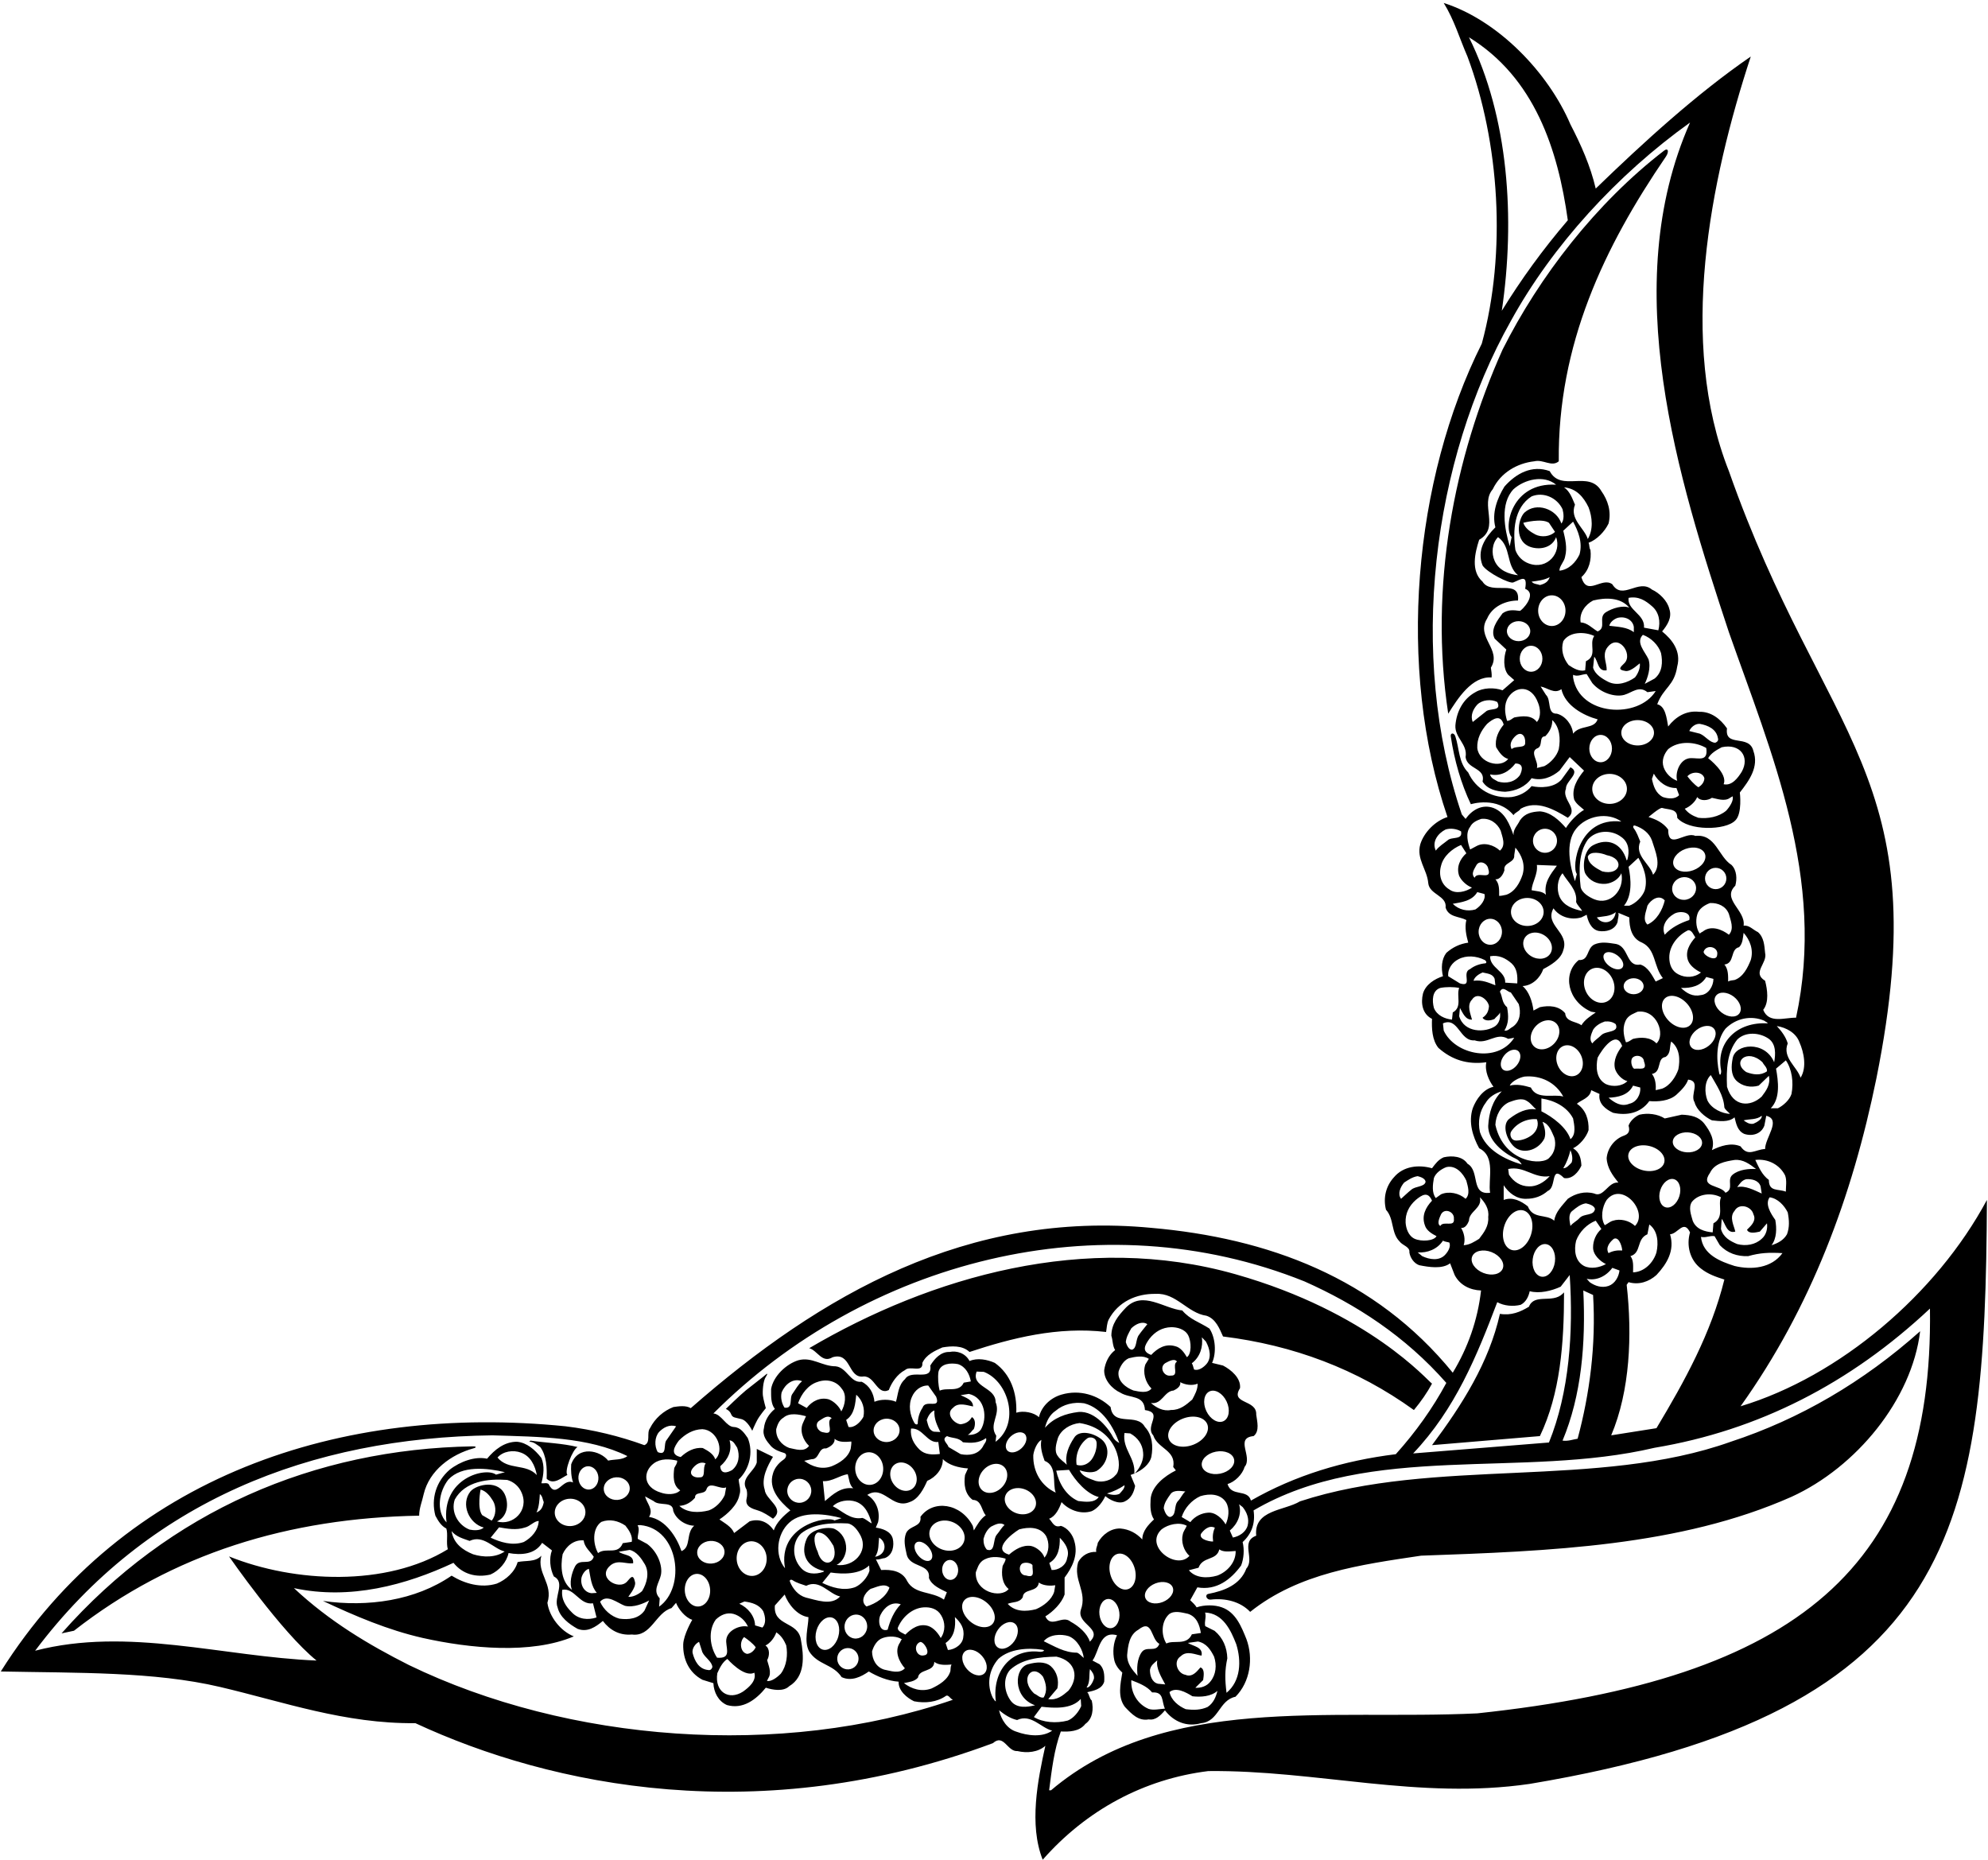 <?xml version="1.0" encoding="UTF-8"?>
<svg xmlns="http://www.w3.org/2000/svg" xmlns:xlink="http://www.w3.org/1999/xlink" width="527pt" height="493pt" viewBox="0 0 527 493" version="1.1">
<g id="surface1">
<path style=" stroke:none;fill-rule:nonzero;fill:rgb(0%,0%,0%);fill-opacity:1;" d="M 461.41 372.785 C 480.113 346.59 491.012 317.188 497.41 285.887 C 513.66 205.145 483.477 196.453 458.312 124.887 C 444.715 90.488 453.312 47.887 464.113 14.988 C 449.715 24.887 435.613 37.785 423.012 49.988 C 421.613 43.988 419.113 38.387 416.312 32.988 C 410.41 19.188 397.113 5.387 382.715 0.785 C 385.512 5.285 386.91 10.188 389.012 14.988 C 397.512 37.688 399.41 66.887 392.812 91.086 C 374.715 127.188 370.215 177.086 383.715 216.586 C 380.512 217.586 377.512 220.586 376.512 223.785 C 375.41 227.688 378.312 230.488 378.613 234.086 C 378.91 237.188 383.613 237.387 383.215 240.586 C 384.012 243.188 386.812 242.887 388.715 243.887 C 388.215 245.887 388.715 248.09 389.215 249.887 C 387.012 250.188 385.113 251.09 383.41 252.59 C 382.113 254.285 382.012 256.688 382.512 258.785 C 380.312 259.488 377.91 260.988 377.215 263.387 C 376.613 265.887 377.012 268.785 379.613 270.09 C 379.512 272.59 379.613 275.688 381.312 277.785 C 384.812 280.887 388.91 282.285 394.012 281.59 C 393.512 283.887 394.715 286.488 395.91 288.09 C 393.215 288.688 391.312 291.387 390.41 293.785 C 389.215 297.488 390.41 301.285 392.113 304.387 C 396.613 306.59 394.41 312.688 395.012 316.188 C 389.715 316.887 392.41 310.387 389.012 308.488 C 387.715 306.488 384.91 306.285 382.715 306.785 C 381.312 307.387 380.512 308.488 379.613 309.688 C 376.113 308.688 372.012 309.09 369.512 312.09 C 367.41 314.387 366.613 317.488 367.41 320.688 C 369.613 323.09 368.715 326.785 371.012 329.09 C 371.812 330.188 373.812 330.488 373.613 331.988 C 373.812 333.387 374.812 334.887 376.215 335.387 C 378.715 335.887 382.312 336.488 384.41 334.887 L 385.613 337.988 C 387.012 340.688 389.715 341.988 392.613 342.09 C 391.715 349.988 389.113 357.285 385.113 363.887 C 364.512 338.59 336.012 328.188 305.215 325.488 C 256.613 320.887 217.812 342.887 183.113 373.285 C 181.812 372.488 179.914 372.785 178.512 372.988 C 175.914 373.988 173.613 375.988 172.312 378.59 C 171.312 379.887 172.613 382.387 170.812 383.09 C 164.215 380.688 157.215 378.988 149.914 378.09 C 90.312 372.09 32.914 391.188 0.211 443.086 C 20.539 443.508 40.801 443.07 58.312 447.184 C 75.258 451.16 91.426 456.984 110.113 456.789 C 146.129 473.539 201.664 485.047 263.215 462.086 C 266.113 459.488 267.012 464.387 269.715 464.188 C 272.312 464.789 275.215 464.488 277.113 462.789 C 275.113 471.789 272.715 483.688 276.41 492.988 C 288.012 479.789 303.312 471.586 320.312 469.488 C 349.012 469.188 376.113 477.188 405.512 472.887 C 519.41 453.848 526.281 404.637 526.715 318.09 C 513.312 343.09 487.613 364.887 461.41 372.785 Z M 459.812 335.59 C 456.012 334.387 451.41 332.59 450.91 327.887 C 452.215 328.188 453.215 327.488 454.512 327.688 L 455.91 330.09 C 457.91 332.188 460.512 333.09 463.41 332.988 C 466.613 332.09 468.91 331.988 472.512 332.188 C 469.613 336.188 464.312 336.688 459.812 335.59 Z M 412.012 323.59 C 409.812 321.688 406.41 323.285 405.012 319.785 C 403.215 318.387 401.012 317.188 398.613 318.09 L 398.613 314.188 C 399.91 316.188 402.012 317.887 404.613 317.785 C 406.812 317.785 408.715 317.09 410.312 315.688 C 412.715 314.785 410.91 308.59 414.613 312.285 C 416.812 312.688 418.512 310.59 419.215 308.988 C 419.113 307.188 418.812 305.488 417.012 304.387 C 418.715 303.59 420.512 301.488 421.113 299.59 C 421.215 296.785 420.41 294.188 418.012 292.59 C 419.113 291.59 421.512 291.09 421.812 288.988 L 424.012 289.988 C 423.613 292.59 425.715 294.09 427.613 294.988 C 431.312 295.785 434.91 295.09 437.215 291.887 C 439.41 292.09 442.512 291.887 444.41 290.188 C 445.715 288.988 447.012 287.688 447.512 286.188 C 451.012 286.59 447.91 290.188 449.215 292.188 C 449.715 294.188 451.91 296.09 453.812 296.988 C 455.715 297.188 458.215 297.59 459.812 296.188 C 460.215 297.688 460.512 299.785 462.41 300.59 C 464.512 301.285 466.91 300.59 467.715 298.387 L 468.215 295.785 C 472.312 296.785 467.91 301.59 467.91 304.59 C 465.312 304.688 463.41 306.785 461.41 303.887 C 458.91 302.785 456.012 303.785 453.812 304.887 C 454.715 302.188 453.312 299.887 451.812 297.887 C 450.312 295.988 448.215 295.59 445.812 295.488 L 441.312 296.488 C 439.41 295.285 436.812 294.988 434.613 295.488 C 433.41 295.988 432.113 297.188 431.715 298.387 C 432.211 300.09 431.5 300.684 430.438 301.066 C 428.105 301.902 426.176 304.207 425.91 306.988 C 426.012 309.59 427.512 311.59 429.012 313.488 C 426.312 313.188 425.113 317.59 422.613 316.387 C 420.113 315.688 417.613 316.387 415.613 317.785 C 414.113 319.59 412.312 321.285 412.012 323.59 Z M 412.195 334.504 C 411.887 336.891 410.312 338.648 408.688 338.438 C 407.062 338.227 405.996 336.117 406.309 333.734 C 406.617 331.348 408.188 329.586 409.816 329.801 C 411.441 330.012 412.508 332.117 412.195 334.504 Z M 405.879 327.211 C 404.996 330.098 402.684 331.945 400.715 331.344 C 398.75 330.738 397.871 327.91 398.758 325.027 C 399.641 322.141 401.953 320.293 403.922 320.895 C 405.887 321.5 406.766 324.328 405.879 327.211 Z M 399.512 266.988 C 398.113 265.887 398.312 264.188 397.613 262.887 C 398.41 261.188 399.613 262.988 400.512 263.09 L 402.613 266.188 C 403.215 268.387 403.012 270.785 401.012 272.188 C 400.215 272.59 399.715 273.387 398.812 273.188 C 400.012 271.188 399.91 269.285 399.512 266.988 Z M 390.215 264.988 C 391.613 262.785 394.41 264.887 394.715 266.688 C 394.613 267.988 394.215 268.988 393.012 269.785 C 393.613 270.785 395.215 270.59 396.215 270.09 C 396.613 269.488 397.41 269.09 397.613 268.387 C 397.812 269.387 397.613 271.09 396.41 271.988 C 393.75 273.82 388.141 273.824 386.812 269.387 L 387.012 267.188 C 387.715 268.387 388.41 270.387 390.215 270.285 C 389.91 268.988 388.715 266.488 390.215 264.988 Z M 401.41 226.688 L 401.715 224.688 C 403.41 226.688 404.41 229.188 403.613 231.887 C 402.91 233.988 401.613 236.387 399.312 237.188 C 398.715 237.285 398.113 237.488 397.41 237.488 C 397.41 235.887 397.512 234.285 396.41 233.086 C 397.715 233.188 398.512 231.688 398.812 230.688 C 398.41 228.586 401.613 228.785 401.41 226.688 Z M 407.715 198.285 C 409.012 197.586 407.91 195.188 409.613 195.188 C 410.812 193.988 411.512 192.586 411.512 190.887 C 413.512 192.785 413.715 195.887 413.215 198.586 C 412.715 200.387 411.113 202.188 409.41 203.086 L 407.41 203.586 C 408.012 201.887 405.215 199.188 407.715 198.285 Z M 394.215 191.887 C 395.715 190.586 397.812 189.188 398.613 192.086 C 397.215 193.785 396.215 195.887 396.613 198.086 C 397.41 199.387 398.312 200.785 399.812 201.188 C 397.773 203.781 392.086 202.293 391.613 198.285 C 391.512 195.785 392.613 193.688 394.215 191.887 Z M 390.41 191.387 C 389.715 189.688 390.512 187.988 391.613 186.785 C 392.91 185.488 395.312 185.285 396.91 186.086 C 398.215 188.688 394.812 187.586 393.812 188.688 Z M 401.715 202.387 C 403.91 202.387 403.613 204.086 402.91 205.488 C 401.512 207.387 399.215 207.785 397.113 207.188 C 396.312 206.688 395.215 206.387 395.012 205.285 C 397.812 205.887 400.113 204.488 401.715 202.387 Z M 400.715 198.586 C 400.074 197.312 400.707 196.164 401.547 195.297 C 403.223 193.562 404.449 195.102 404.312 196.887 C 404.41 198.488 401.812 197.586 400.715 198.586 Z M 401.41 190.188 C 400.812 190.488 400.312 191.086 399.512 191.086 C 398.91 189.086 398.613 186.785 399.812 184.887 C 401.746 181.852 405.945 181.492 407.715 186.285 C 408.312 187.688 408.613 190.086 407.41 191.387 C 406.012 189.488 403.512 189.785 401.41 190.188 Z M 400.715 142.387 L 400.215 144.785 C 398.812 140.188 397.613 133.488 401.215 129.688 C 404.113 127.086 409.215 125.785 412.512 128.488 C 400.715 127.781 398.445 139.762 400.715 142.387 Z M 402.41 152.488 C 399.91 152.188 397.312 151.188 396.215 148.688 C 395.312 146.688 395.512 143.988 397.113 142.387 C 400.715 144.988 399.113 149.785 402.41 152.488 Z M 401.715 145.785 C 401.012 140.785 401.312 134.586 406.012 131.586 C 409.215 130.285 412.812 131.988 414.215 134.988 C 414.512 136.086 414.715 137.785 413.91 138.785 C 412.621 134.914 407.27 132.992 404.113 135.887 C 402.34 137.66 401.32 143.746 406.012 145.086 C 408.512 145.785 411.512 145.086 412.512 142.387 C 414.02 146.477 410.207 151.168 405.312 149.387 C 403.613 148.785 402.312 147.488 401.715 145.785 Z M 414.613 129.188 C 417.91 129.488 419.812 131.785 421.113 134.488 C 422.113 137.086 422.41 140.387 420.91 142.887 C 420.012 139.988 416.012 137.586 417.512 133.785 C 416.812 132.188 416.215 130.285 414.613 129.188 Z M 417.012 138.285 C 418.312 140.688 419.613 143.785 418.715 146.988 C 417.715 149.086 415.91 150.988 413.41 151.285 C 413.312 150.086 414.715 148.887 414.91 147.488 C 415.512 145.188 414.91 142.785 414.41 140.688 Z M 449.91 211.285 C 450.812 212.488 452.812 212.188 453.812 211.488 C 455.012 211.688 457.215 212.586 458.613 211.488 L 459.312 211.086 C 459.613 212.188 458.613 213.785 457.613 214.887 C 455.613 216.586 452.715 217.086 450.215 216.785 C 448.812 216.285 447.613 215.688 446.613 214.387 C 447.91 213.887 449.41 212.586 449.91 211.285 Z M 447.312 205.785 C 448.512 204.387 451.312 204.488 451.812 206.285 C 451.812 207.285 451.113 208.188 450.215 208.688 C 449.113 207.988 447.91 206.586 447.312 205.785 Z M 456.91 207.887 C 458.152 205.055 452.812 200.988 452.812 200.988 C 453.613 199.586 455.113 198.785 456.41 198.086 C 461.312 197 463.926 200.652 461.715 204.586 C 460.715 206.188 459.113 208.387 456.91 207.887 Z M 454.715 196.887 C 453.215 196.887 452.113 195.086 450.613 194.488 L 447.812 193.785 C 448.215 192.785 449.41 191.785 450.613 191.887 C 452.812 192.285 455.012 193.285 455.41 195.688 C 455.613 196.285 455.215 196.688 454.715 196.887 Z M 452.312 198.285 C 452.848 201.906 450.422 200.945 448.25 200.969 C 445.344 201.004 443.949 204.867 444.613 206.988 C 443.012 206.387 441.613 205.086 441.012 203.387 C 440.41 201.586 441.113 199.887 442.215 198.586 C 445.012 196.285 449.41 196.586 452.312 198.285 Z M 444.41 208.887 L 445.113 210.785 C 444.113 211.887 442.312 211.785 440.812 211.285 C 438.91 210.285 438.312 208.387 437.91 206.488 L 438.41 205.086 C 439.613 207.285 441.91 208.988 444.41 208.887 Z M 459.312 280.59 C 458.91 282.59 458.812 284.887 460.215 286.387 C 461.812 287.988 464.113 288.387 466.215 287.785 L 468.91 285.188 C 469.41 287.488 468.215 289.09 467.012 290.688 C 463.996 293.512 459.395 293.461 457.812 288.09 C 457.613 283.488 457.812 278.988 460.512 275.59 C 462.715 273.387 466.512 273.688 468.91 275.387 C 470.812 276.785 470.715 279.387 470.312 281.59 C 467.84 275.758 459.918 276.648 459.312 280.59 Z M 468.41 283.988 C 466.715 285.188 464.715 284.887 462.91 284.188 C 458.969 281.559 463.137 277.75 467.215 281.59 C 467.613 282.387 468.512 282.988 468.41 283.988 Z M 464.812 297.887 C 463.715 298.09 462.91 297.488 462.215 296.988 C 463.812 296.59 465.613 296.887 467.012 295.785 C 467.215 296.59 465.812 297.488 464.812 297.887 Z M 437.91 284.688 C 440.613 284.188 439.113 280.488 441.512 280.188 C 443.012 279.188 442.512 277.488 443.012 276.09 C 445.312 277.887 445.41 280.887 444.91 283.488 C 444.215 285.488 442.715 287.785 440.613 288.59 L 438.91 288.988 C 439.012 287.887 438.91 285.887 437.91 284.688 Z M 427.492 259.613 C 428.562 262.023 427.832 264.684 425.867 265.551 C 423.906 266.422 421.449 265.172 420.383 262.762 C 419.312 260.352 420.043 257.691 422.008 256.824 C 423.969 255.953 426.426 257.203 427.492 259.613 Z M 425.273 252.887 C 425.855 252.102 427.41 252.27 428.742 253.258 C 430.074 254.246 430.684 255.684 430.102 256.469 C 429.52 257.254 427.965 257.086 426.633 256.098 C 425.301 255.105 424.691 253.668 425.273 252.887 Z M 425.41 270.785 C 426.613 270.688 427.512 270.887 428.312 271.488 C 429.312 273.785 425.715 273.188 424.512 274.387 C 423.715 275.188 422.812 275.688 422.113 276.59 C 421.113 275.488 421.91 273.988 422.312 272.988 C 423.012 271.887 424.215 271.188 425.41 270.785 Z M 423.512 280.387 C 424.613 278.285 428.41 272.785 430.012 277.285 C 428.715 278.988 427.613 281.09 428.113 283.285 C 428.512 284.688 430.012 286.285 431.41 286.59 C 430.012 287.988 427.512 288.188 425.715 287.387 C 423.113 285.988 423.012 282.887 423.512 280.387 Z M 432.91 287.785 L 434.812 288.285 C 435.012 289.988 433.91 292.188 431.91 292.59 C 429.812 293.488 427.91 292.285 426.41 290.988 C 428.812 290.887 431.613 290.387 432.91 287.785 Z M 433.297 283.301 C 432.82 283.363 432.113 281.688 432.613 280.59 C 433.41 279.387 435.715 279.785 435.812 281.387 C 436.785 283.938 434.727 283.113 433.297 283.301 Z M 432.91 275.387 C 432.312 275.688 431.715 276.285 431.012 276.285 C 430.312 274.285 430.012 271.988 431.215 270.09 C 432.012 268.988 433.113 268.688 434.113 268.188 C 439.281 267.539 441.574 274.301 439.113 276.59 C 437.512 274.887 435.012 274.887 432.91 275.387 Z M 430.41 261.438 C 430.41 260.266 431.598 259.316 433.062 259.316 C 434.527 259.316 435.715 260.266 435.715 261.438 C 435.715 262.609 434.527 263.559 433.062 263.559 C 431.598 263.559 430.41 262.609 430.41 261.438 Z M 442.246 270.473 C 440.414 268.496 440.023 265.883 441.371 264.633 C 442.719 263.387 445.297 263.977 447.129 265.949 C 448.961 267.926 449.352 270.539 448.004 271.789 C 446.656 273.039 444.078 272.449 442.246 270.473 Z M 447.512 254.688 C 448.113 256.188 449.812 257.285 450.91 257.785 C 449.215 259.188 446.812 259.285 444.91 258.285 C 443.113 257.387 442.512 255.59 442.512 253.785 C 442.512 250.688 444.812 247.887 447.512 246.59 C 448.512 246.488 449.012 247.988 449.41 248.488 C 447.91 250.188 446.613 252.285 447.512 254.688 Z M 455.215 253.09 C 455.113 255.188 451.512 253.285 451.613 252.285 C 452.312 250.188 455.613 250.988 455.215 253.09 Z M 459.602 264.203 C 461.305 265.516 461.961 267.52 461.066 268.68 C 460.176 269.84 458.07 269.719 456.367 268.41 C 454.664 267.102 454.008 265.098 454.902 263.938 C 455.797 262.777 457.898 262.895 459.602 264.203 Z M 452.312 258.988 L 454.215 259.488 C 454.215 261.387 452.91 263.59 450.91 263.785 C 448.715 264.285 447.113 263.285 445.613 261.887 C 448.312 261.988 450.91 261.387 452.312 258.988 Z M 449.691 273.059 C 451.379 271.727 453.48 271.574 454.387 272.723 C 455.297 273.871 454.672 275.883 452.984 277.215 C 451.301 278.551 449.199 278.699 448.289 277.551 C 447.383 276.402 448.012 274.391 449.691 273.059 Z M 453.512 284.988 C 455.012 287.688 456.91 290.285 457.113 293.59 C 457.41 294.285 458.113 294.688 458.613 295.285 C 456.613 295.188 453.715 293.988 452.613 291.688 C 451.812 289.59 451.812 286.59 453.512 284.988 Z M 456.238 283.727 C 456.367 284.426 455.969 285.523 455.73 284.43 C 454.914 280.637 454.93 275.789 457.41 272.688 C 460.215 269.887 464.215 269.09 467.715 270.59 C 468.012 270.887 468.41 270.887 468.613 271.285 C 460.477 270.777 454.848 276.348 456.238 283.727 Z M 464.113 254.488 C 463.312 256.488 462.113 258.988 459.812 259.785 C 459.215 259.887 458.613 259.887 458.113 260.188 C 458.113 258.887 458.215 256.887 457.113 255.688 C 459.91 255.387 458.613 251.59 461.012 251.09 C 462.012 250.09 462.012 248.59 462.215 247.285 C 463.91 249.188 464.91 251.785 464.113 254.488 Z M 458.312 247.785 C 456.512 246.387 453.715 245.285 451.613 246.785 C 451.312 247.09 450.91 247.09 450.613 247.488 C 449.715 246.387 449.41 244.188 449.91 242.488 C 450.312 240.887 451.91 239.887 453.312 239.387 C 455.41 239.285 457.512 240.188 458.312 242.285 C 458.715 243.887 459.812 246.188 458.312 247.785 Z M 454.812 235.703 C 453.25 235.703 451.984 234.438 451.984 232.875 C 451.984 231.312 453.25 230.047 454.812 230.047 C 456.375 230.047 457.641 231.312 457.641 232.875 C 457.641 234.438 456.375 235.703 454.812 235.703 Z M 448.84 230.699 C 446.543 231.531 444.227 230.945 443.656 229.383 C 443.094 227.824 444.492 225.883 446.785 225.051 C 449.082 224.219 451.398 224.809 451.969 226.367 C 452.531 227.926 451.133 229.867 448.84 230.699 Z M 445.781 232.594 C 447.496 232.211 449.18 233.211 449.547 234.828 C 449.91 236.445 448.816 238.07 447.102 238.461 C 445.387 238.844 443.699 237.844 443.336 236.227 C 442.973 234.605 444.066 232.98 445.781 232.594 Z M 443.715 242.285 C 445.113 241.387 448.41 241.586 447.812 243.887 C 445.41 244.688 443.012 245.887 441.312 247.785 C 440.312 245.488 441.812 243.387 443.715 242.285 Z M 436.715 245.086 C 435.312 243.785 436.41 241.586 436.715 240.086 C 437.613 238.488 439.812 236.988 441.312 238.688 C 440.715 241.188 439.215 243.988 436.715 245.086 Z M 422.332 224.043 C 419.664 225.434 419.559 230.109 420.215 231.488 C 421.312 233.488 423.41 234.488 425.715 234.285 C 427.41 234.086 429.113 233.086 429.812 231.488 C 430.719 236.004 426.809 240.105 422.613 238.387 C 421.215 237.785 419.312 236.688 419.012 235.086 C 418.512 230.688 418.512 225.988 420.91 222.586 C 423.113 219.988 427.215 219.887 429.812 221.887 C 431.812 223.285 432.012 225.688 431.41 227.887 L 431.215 228.086 C 429.828 223.34 426.07 222.094 422.332 224.043 Z M 424.715 230.988 C 423.215 230.188 421.012 229.086 420.91 227.086 C 421.512 225.488 424.512 226.086 425.91 226.688 C 430.848 227.613 429.609 232.215 424.715 230.988 Z M 428.312 241.785 C 427.965 244.938 424.594 245.203 423.312 243.188 C 424.812 242.887 426.91 242.988 428.312 241.785 Z M 407.75 161.879 C 407.75 159.633 409.371 157.812 411.375 157.812 C 413.379 157.812 415 159.633 415 161.879 C 415 164.125 413.379 165.945 411.375 165.945 C 409.371 165.945 407.75 164.125 407.75 161.879 Z M 408.879 174.625 C 408.879 176.527 407.535 178.07 405.875 178.07 C 404.215 178.07 402.871 176.527 402.871 174.625 C 402.871 172.723 404.215 171.18 405.875 171.18 C 407.535 171.18 408.879 172.723 408.879 174.625 Z M 406.012 154.188 C 407.512 153.988 409.41 153.785 410.812 152.988 C 410.41 154.285 409.41 154.785 408.215 155.086 C 407.41 154.785 406.613 154.887 406.012 154.188 Z M 414.41 169.988 C 416.012 167.387 420.113 167.387 422.613 168.586 C 421.113 170.785 423.613 173.785 420.41 175.285 L 420.215 177.688 C 418.715 178.086 417.113 177.188 415.812 176.285 C 414.41 174.488 413.715 172.285 414.41 169.988 Z M 425.91 171.887 C 428.844 167.488 433.008 173.34 430.645 175.77 C 429.664 176.781 428.512 177.531 431.012 177.887 C 432.512 177.988 434.68 175.734 434.699 175.863 C 434.871 177.039 434.223 178.598 433.41 179.586 C 431.41 180.988 428.715 181.887 426.41 180.785 C 424.812 179.988 422.812 178.785 422.312 176.988 L 422.613 174.086 C 423.715 175.285 423.512 178.086 425.91 177.688 C 426.012 175.785 424.715 173.887 425.91 171.887 Z M 426.613 165.887 C 426.812 164.887 427.91 164.086 428.812 163.785 C 430.812 163.285 432.812 164.285 433.113 166.188 L 433.113 167.586 C 431.312 166.188 428.91 166.188 426.613 165.887 Z M 417.012 178.887 C 418.215 179.488 419.41 178.688 420.613 178.688 L 422.113 181.086 C 424.387 183.762 428.211 184.867 430.582 184.195 C 432.633 183.613 434.496 181.652 436.715 183.488 L 438.91 183.188 C 434.32 190.676 418.605 189.836 417.012 179.586 Z M 426.688 213.102 C 424.148 213.102 422.09 211.32 422.09 209.125 C 422.09 206.93 424.148 205.148 426.688 205.148 C 429.227 205.148 431.285 206.93 431.285 209.125 C 431.285 211.32 429.227 213.102 426.688 213.102 Z M 431.715 229.785 L 434.312 227.387 C 435.613 229.688 436.91 232.785 436.012 235.988 C 435.41 237.688 433.613 239.488 431.91 240.086 L 430.512 240.086 C 432.715 237.387 432.41 233.086 431.715 229.785 Z M 438.215 231.887 C 437.41 228.988 433.215 226.785 434.812 223.086 C 434.324 221.902 433.887 220.621 433.121 219.613 C 432.789 219.176 432.949 218.695 433.461 218.863 C 435.414 219.516 437.199 220.805 437.91 222.785 C 438.715 225.488 440.613 229.387 438.215 231.887 Z M 434.125 197.609 C 431.734 197.609 429.793 196.105 429.793 194.25 C 429.793 192.395 431.734 190.891 434.125 190.891 C 436.516 190.891 438.457 192.395 438.457 194.25 C 438.457 196.105 436.516 197.609 434.125 197.609 Z M 438.613 179.887 L 436.012 181.285 C 436.715 179.785 437.715 177.086 437.012 174.785 C 436.113 172.785 433.512 170.285 435.512 168.285 C 437.715 169.086 439.613 170.988 440.312 173.086 C 440.812 175.488 440.715 178.188 438.613 179.887 Z M 439.613 167.086 L 435.812 166.387 C 436.113 162.785 431.312 161.785 431.715 158.488 C 434.312 157.988 436.215 159.188 437.91 160.688 C 439.812 162.285 440.215 164.785 439.613 167.086 Z M 431.91 161.086 C 430.215 160.387 427.512 161.188 425.715 162.285 C 423.512 163.688 426.012 166.387 423.512 167.387 C 422.012 166.488 420.812 165.086 419.012 164.988 C 418.613 162.488 420.215 160.285 422.312 159.188 C 425.512 158.387 429.613 158.285 431.91 161.086 Z M 412.215 140.988 C 410.91 142.285 408.613 142.488 407.012 141.688 C 405.715 140.988 404.312 140.086 403.812 138.586 C 403.812 138.586 408.715 137.285 410.613 138.586 Z M 402.562 169.965 C 400.855 169.965 399.469 168.777 399.469 167.312 C 399.469 165.848 400.855 164.66 402.562 164.66 C 404.27 164.66 405.656 165.848 405.656 167.312 C 405.656 168.777 404.27 169.965 402.562 169.965 Z M 412.715 189.188 C 410.012 189.285 411.312 185.586 409.812 184.188 L 408.41 181.988 C 410.215 182.285 412.012 184.086 413.91 182.688 C 414.91 187.086 419.812 189.688 423.512 190.688 C 422.613 193.387 418.812 192.086 417.012 194.488 C 416.812 192.188 415.012 189.785 412.715 189.188 Z M 424.312 194.812 C 425.973 194.812 427.316 196.438 427.316 198.438 C 427.316 200.438 425.973 202.062 424.312 202.062 C 422.652 202.062 421.309 200.438 421.309 198.438 C 421.309 196.438 422.652 194.812 424.312 194.812 Z M 429.812 217.785 C 418.375 216.441 416.551 229.898 418.012 231.688 L 417.512 233.586 C 416.215 229.785 414.812 223.387 417.812 219.688 C 420.613 216.188 426.215 215.188 429.812 217.785 Z M 417.812 239.086 C 418.113 239.988 419.012 240.688 419.41 241.488 C 417.113 240.988 414.512 240.188 413.41 237.688 C 412.613 235.785 412.812 233.086 414.215 231.488 C 415.512 233.785 418.215 235.887 417.812 239.086 Z M 419.215 243.188 L 420.613 242.488 C 420.91 243.988 421.715 246.387 423.812 246.785 C 425.613 247.09 428.113 246.59 428.812 244.387 C 428.812 243.586 429.215 242.887 429.012 241.988 L 431.91 243.188 C 431.91 245.887 432.512 248.785 435.312 249.887 C 439.012 251.688 438.312 256.188 440.812 259.285 L 438.91 260.188 C 438.012 258.688 436.91 256.285 434.812 255.688 C 430.91 256.387 431.91 250.688 428.113 250.188 C 426.113 249.887 424.41 249.59 422.613 250.387 C 420.512 251.488 421.312 254.688 418.512 254.488 C 414.082 258.113 415.543 265.43 421.812 268.188 L 423.012 268.387 C 421.715 269.285 420.113 270.285 419.215 271.785 C 417.812 270.688 415.113 270.988 414.91 268.59 C 413.215 266.59 410.613 266.488 408.215 266.988 L 406.512 267.887 C 406.215 265.488 405.312 262.785 403.613 261.387 C 406.215 261.285 408.312 259.188 409.113 256.887 C 411.012 255.887 413.812 254.285 414.41 251.887 C 416.113 247.09 409.312 245.285 411.812 240.785 C 413.41 243.086 416.41 243.988 419.215 243.188 Z M 416.312 301.988 C 415.312 298.887 411.613 296.09 408.613 294.59 L 408.613 291.188 C 412.012 291.688 415.41 293.387 417.012 296.488 C 417.312 298.188 417.91 300.688 416.312 301.988 Z M 416.613 308.188 C 415.91 308.887 415.312 309.688 414.41 309.688 C 415.312 308.188 415.91 306.59 416.312 304.887 C 416.715 305.887 417.012 307.188 416.613 308.188 Z M 405.812 288.285 C 404.113 287.785 402.113 287.285 400.215 287.785 C 400.715 286.688 402.613 285.688 404.113 285.387 C 408.512 284.988 412.41 286.988 414.41 290.688 C 412.012 289.887 407.41 291.688 405.812 288.285 Z M 406.215 300.785 C 405.09 301.688 403.57 302.305 402.035 302.348 C 400.445 302.391 400.145 300.676 400.574 299.992 C 401.98 297.754 404.762 296.445 407.41 296.688 C 408.012 298.188 407.41 299.785 406.215 300.785 Z M 407.121 272.016 C 408.723 270.309 411.121 269.949 412.473 271.219 C 413.828 272.488 413.625 274.902 412.02 276.609 C 410.418 278.32 408.023 278.676 406.672 277.406 C 405.316 276.141 405.52 273.727 407.121 272.016 Z M 413.012 282.562 C 412.055 280.426 412.648 278.078 414.344 277.32 C 416.035 276.562 418.184 277.68 419.141 279.816 C 420.102 281.953 419.504 284.305 417.812 285.062 C 416.121 285.82 413.973 284.703 413.012 282.562 Z M 404.18 248.645 C 405.105 247.094 407.383 246.746 409.27 247.871 C 411.156 248.996 411.938 251.164 411.016 252.719 C 410.09 254.27 407.812 254.613 405.926 253.492 C 404.035 252.367 403.258 250.199 404.18 248.645 Z M 407.41 229.285 L 412.715 229.488 C 411.012 231.785 409.215 233.988 409.812 237.188 C 408.812 236.188 407.312 236.285 406.012 235.988 C 406.113 233.887 407.715 231.785 407.41 229.285 Z M 406.379 222.875 C 406.379 221.117 407.805 219.691 409.562 219.691 C 411.32 219.691 412.746 221.117 412.746 222.875 C 412.746 224.633 411.32 226.059 409.562 226.059 C 407.805 226.059 406.379 224.633 406.379 222.875 Z M 409.207 241.75 C 409.207 243.801 407.266 245.461 404.875 245.461 C 402.484 245.461 400.543 243.801 400.543 241.75 C 400.543 239.699 402.484 238.035 404.875 238.035 C 407.266 238.035 409.207 239.699 409.207 241.75 Z M 397.613 225.488 C 396.012 223.988 393.41 223.188 391.41 224.285 L 389.715 225.188 C 389.113 223.387 388.41 220.887 389.715 219.188 C 390.312 217.988 391.512 217.488 392.613 217.086 C 394.91 216.785 396.91 218.188 397.812 220.188 C 398.215 221.785 399.312 224.086 397.613 225.488 Z M 391.41 229.285 C 392.312 227.887 394.312 228.887 394.512 230.285 C 395.613 233.586 391.613 230.785 390.91 232.688 C 389.812 231.586 390.91 230.285 391.41 229.285 Z M 395.062 243.555 C 396.77 243.555 398.156 245.098 398.156 247 C 398.156 248.902 396.77 250.445 395.062 250.445 C 393.355 250.445 391.969 248.902 391.969 247 C 391.969 245.098 393.355 243.555 395.062 243.555 Z M 400.715 255.387 C 402.215 256.785 402.312 258.688 402.215 260.688 L 399.012 260.488 C 399.215 257.488 394.91 256.59 395.012 253.488 C 397.312 253.09 399.113 253.988 400.715 255.387 Z M 396.215 259.488 L 396.41 261.188 C 394.613 260.488 392.91 259.688 390.613 259.988 C 390.91 258.887 392.113 258.188 393.012 257.785 C 394.215 258.09 395.715 258.09 396.215 259.488 Z M 402.453 278.602 C 403.359 279.348 403.191 281.051 402.078 282.406 C 400.965 283.766 399.324 284.266 398.418 283.523 C 397.516 282.777 397.684 281.074 398.797 279.719 C 399.91 278.359 401.551 277.859 402.453 278.602 Z M 400.012 292.188 C 401.41 291.688 403.41 290.887 404.812 291.887 C 405.715 292.387 406.41 293.387 407.215 294.09 C 404.715 293.688 402.312 294.887 400.215 296.488 C 398.246 297.84 399.039 301.43 401.074 303.676 C 403.348 306.18 407.754 305.102 409.41 301.785 C 409.91 300.285 409.41 298.688 408.91 297.387 C 410.715 297.988 411.312 299.988 412.012 301.488 C 412.613 303.387 412.113 305.59 410.812 306.785 C 409.176 309.105 398.684 308.402 396.41 298.188 C 396.512 295.688 397.812 293.188 400.012 292.188 Z M 410.812 311.785 C 409.312 313.488 407.215 314.59 405.312 314.488 C 403.113 314.488 401.215 313.285 400.012 311.387 L 399.812 309.887 C 404.113 308.988 406.613 312.488 410.812 311.785 Z M 454.215 324.285 L 454.012 326.688 C 451.91 326.488 449.613 325.887 448.715 323.59 C 448.312 322.09 447.512 320.09 448.512 318.59 C 450.312 316.387 453.812 316.09 456.215 317.387 C 455.312 319.387 457.215 322.688 454.215 324.285 Z M 432.215 332.988 C 435.215 332.09 433.715 328.488 436.715 327.188 L 437.215 324.59 C 439.41 326.188 439.715 329.285 439.113 331.988 C 438.312 334.688 435.91 337.188 432.91 337.285 C 432.91 335.785 433.113 334.09 432.215 332.988 Z M 427.613 323.59 C 426.812 323.785 426.215 324.387 425.41 324.785 C 424.215 322.887 424.715 319.887 425.91 318.09 C 430.008 313.02 437.129 321.273 433.41 324.988 C 431.91 323.488 429.41 322.988 427.613 323.59 Z M 430.012 331.488 C 428.715 331.387 427.512 331.59 426.41 332.188 C 425.512 330.688 426.812 329.188 427.812 328.387 C 429.41 327.688 430.113 331.188 430.012 331.488 Z M 425.715 335.09 C 424.113 335.988 421.715 336.488 419.91 335.59 C 417.512 334.285 417.215 331.387 417.812 328.887 C 418.715 326.488 420.715 324.488 423.012 323.59 L 424.512 325.785 C 423.012 327.09 422.312 328.988 422.312 330.59 C 422.215 332.59 424.215 334.387 425.715 335.09 Z M 435.695 310.266 C 433.066 309.66 431.273 307.723 431.684 305.934 C 432.094 304.141 434.555 303.18 437.18 303.781 C 439.809 304.383 441.602 306.32 441.191 308.113 C 440.781 309.902 438.32 310.867 435.695 310.266 Z M 440.117 315.52 C 440.758 313.473 442.41 312.164 443.809 312.602 C 445.207 313.035 445.82 315.055 445.18 317.105 C 444.539 319.152 442.887 320.461 441.488 320.023 C 440.094 319.59 439.477 317.57 440.117 315.52 Z M 443.438 302.598 C 443.523 301.137 445.328 300.051 447.473 300.176 C 449.617 300.297 451.289 301.586 451.203 303.047 C 451.121 304.508 449.312 305.594 447.172 305.469 C 445.023 305.348 443.355 304.062 443.438 302.598 Z M 459.312 311.387 C 457.613 312.785 459.812 315.188 457.41 316.188 C 456.012 313.988 450.512 314.887 453.312 310.887 C 454.512 308.387 457.312 307.887 459.812 307.488 C 462.113 307.285 463.812 308.59 465.512 309.887 C 463.715 309.785 461.012 309.988 459.312 311.387 Z M 466.715 314.488 L 467.012 316.387 C 465.012 315.488 462.613 314.188 460.512 314.688 C 461.215 313.785 461.715 312.887 462.91 312.59 C 464.41 312.488 466.215 312.887 466.715 314.488 Z M 456.41 323.09 C 457.41 324.387 457.715 327.09 460.012 326.488 C 459.715 324.988 458.312 322.688 459.812 320.988 C 461.012 318.785 464.312 319.785 464.812 321.887 C 465.512 323.188 464.715 324.387 463.812 325.285 L 463.113 325.988 C 463.613 327.188 465.512 326.688 466.512 326.488 L 468.41 324.285 C 468.613 325.688 468.215 327.387 467.012 328.387 C 465.312 329.988 462.812 330.387 460.512 329.785 C 458.613 328.988 456.812 327.988 456.215 325.785 Z M 465.312 307.488 C 468.715 307.09 471.812 308.785 473.215 311.59 C 473.715 312.887 473.41 314.488 473.41 315.887 C 471.312 315.09 468.91 315.988 468.91 312.785 C 467.113 311.488 466.215 309.387 465.312 307.488 Z M 416.812 320.988 C 417.91 320.09 419.012 319.188 420.41 318.988 C 421.312 319.188 422.613 319.59 422.812 320.488 C 422.512 322.387 419.91 321.59 418.715 322.887 C 418.012 323.688 417.012 324.09 416.312 324.988 C 416.113 323.785 415.613 321.887 416.812 320.988 Z M 419.715 342.09 L 422.312 343.285 C 423.113 356.59 421.41 369.488 418.215 381.387 C 416.91 381.59 415.715 382.09 414.215 381.887 C 419.215 369.988 420.41 356.09 419.715 342.09 Z M 421.41 339.887 L 420.613 338.988 C 423.215 339.59 425.812 338.285 427.41 336.09 L 429.312 336.785 C 429.113 338.488 428.113 340.285 426.41 340.887 C 424.613 341.488 422.812 340.887 421.41 339.887 Z M 431.215 340.59 L 431.715 339.887 C 434.41 340.688 437.113 339.785 439.113 337.988 C 441.91 334.988 444.012 331.488 442.715 327.188 C 444.812 327.09 446.312 323.188 448.012 326.688 C 447.012 330.09 447.91 333.988 450.91 336.285 C 452.812 337.785 454.91 338.488 457.113 339.188 C 453.613 353.387 446.613 366.09 439.113 378.59 L 427.113 380.488 C 432.113 368.688 432.715 353.887 431.215 340.59 Z M 473.715 327.188 C 472.812 328.785 471.215 329.59 469.613 330.09 C 471.012 328.285 471.012 325.59 470.613 323.387 C 469.41 321.688 467.812 319.188 469.113 317.387 C 471.312 317.688 473.012 319.59 473.91 321.387 C 474.312 323.488 474.41 325.285 473.715 327.188 Z M 474.91 289.988 C 474.41 291.59 472.715 293.09 471.312 293.785 L 469.41 293.785 C 472.012 291.188 471.41 286.59 470.812 283.285 L 473.41 281.09 C 475.012 283.387 475.512 286.887 474.91 289.988 Z M 477.312 285.688 C 476.41 282.785 472.41 280.387 473.91 276.59 C 473.41 274.887 472.312 273.387 471.012 271.988 C 473.512 272.387 476.113 273.785 477.012 276.285 C 478.215 278.988 479.012 282.988 477.312 285.688 Z M 389.41 9.887 C 406.812 20.586 413.012 39.688 415.613 58.387 C 409.012 66.086 403.215 74.086 398.113 82.387 C 401.715 57.988 399.91 30.988 389.41 9.887 Z M 400.512 85.086 C 411.512 65.086 428.715 46.285 448.012 32.488 C 428.812 75.887 444.812 126.785 458.312 167.586 C 469.512 199.488 484.113 232.988 476.113 269.785 C 473.215 269.688 468.91 271.488 467.41 267.688 C 469.012 265.688 468.512 262.285 467.91 259.988 C 464.312 257.785 468.613 255.387 467.91 252.59 C 467.715 250.59 467.613 248.488 466.012 247.09 C 464.715 246.488 463.715 245.188 462.215 245.387 C 462.812 241.285 456.312 238.387 460.012 234.785 C 460.512 232.988 460.41 230.688 459.012 229.285 C 455.512 227.086 454.812 220.988 449.41 221.586 C 446.715 220.285 442.215 225.488 442.215 219.887 C 440.812 217.988 438.91 217.188 437.012 216.586 C 437.012 216.586 440.023 213.992 440.617 214.172 C 442.398 214.707 444.688 214.312 444.613 216.785 C 447.473 220.297 457.453 220.18 460.012 217.488 C 461.91 215.688 461.215 210.086 461.215 210.086 C 463.715 206.887 466.312 203.285 464.812 199.086 C 463.715 194.488 457.113 198.285 457.812 193.086 C 456.012 190.488 453.512 188.586 450.41 188.688 C 447.012 188.285 444.215 189.988 442.215 192.586 C 441.812 190.387 441.512 187.188 439.312 186.688 C 441.012 182.188 443.812 181.887 444.613 176.688 C 445.715 172.586 443.215 169.488 440.613 167.387 C 442.012 165.688 443.312 163.688 442.512 161.387 C 442.012 159.285 439.91 157.188 437.91 156.285 C 434.312 153.285 430.113 159.285 427.41 154.887 C 424.613 152.785 420.715 158.285 419.215 152.988 C 421.312 151.086 421.91 148.387 421.613 145.785 C 421.215 145.188 421.41 144.488 421.113 143.887 C 423.312 143.086 425.41 140.887 426.41 138.785 C 427.215 135.586 426.215 132.586 424.512 130.188 C 421.215 124.488 413.812 130.586 410.812 124.887 C 406.113 123.188 401.91 125.488 398.812 128.988 C 396.91 132.086 395.41 135.988 396.41 139.785 C 393.715 142.488 391.41 145.887 393.012 149.887 C 394.215 151.785 400.176 154.781 401.145 154.402 C 403.188 153.602 404.988 152.09 404.312 156.086 C 407.715 157.488 403.281 161.992 402.879 161.938 C 401.258 161.723 399.754 161.547 398.312 162.586 C 396.91 164.488 395.012 166.887 396.215 169.285 L 399.312 172.188 C 398.613 174.188 398.41 177.188 399.812 178.887 L 401.41 180.285 L 398.312 182.988 C 396.113 182.188 393.113 182.285 391.113 183.488 C 387.812 185.285 386.113 188.688 385.812 192.285 C 385.613 195.586 389.113 197.285 388.512 200.688 C 388.91 203.988 393.91 203.488 393.012 207.188 C 394.312 209.285 396.715 209.785 399.012 209.887 C 401.812 209.688 404.41 208.586 406.012 206.285 C 408.812 207.086 411.41 205.988 413.41 204.285 L 416.113 200.688 L 419.91 204.285 C 418.113 206.488 416.512 209.086 417.312 211.988 C 417.91 213.188 418.91 213.785 419.91 214.688 C 418.312 215.586 416.215 217.688 415.113 219.488 C 413.312 217.387 411.012 215.285 408.215 215.086 C 406.113 215.188 404.215 215.586 402.91 217.488 C 402.312 218.785 401.113 219.785 401.215 221.387 C 400.215 218.586 399.012 215.387 395.91 214.188 C 392.91 213.086 390.215 214.688 388.512 217.086 L 387.512 215.887 C 373.113 173.688 379.715 122.086 400.512 85.086 Z M 380.613 225.488 C 379.512 223.086 381.215 220.887 383.215 219.887 C 384.512 219.488 386.113 219.688 387.312 220.387 C 387.812 222.785 384.812 221.688 383.715 222.785 C 382.613 223.688 381.512 224.285 380.613 225.488 Z M 382.012 229.488 C 382.613 226.988 384.91 224.988 387.312 223.988 L 388.715 226.188 C 387.012 227.688 386.012 229.887 386.812 232.188 C 387.41 233.488 388.812 234.785 390.215 235.285 C 388.613 236.387 385.91 237.086 384.215 235.785 C 382.012 234.488 381.312 231.887 382.012 229.488 Z M 385.113 239.586 C 387.312 239.188 390.215 238.887 391.613 236.488 L 393.512 236.988 C 393.91 238.488 392.512 240.188 391.113 241.086 C 389.012 241.688 386.715 241.188 385.113 239.586 Z M 386.613 254.285 C 388.707 253.16 391.383 253.395 393.547 254.469 C 394.07 254.727 394.176 255.332 393.719 255.367 C 392.355 255.48 390.84 255.988 389.715 256.887 C 387.312 257.785 390.613 261.785 387.012 260.688 L 383.91 258.785 C 383.715 256.785 385.012 255.09 386.613 254.285 Z M 380.113 267.188 C 379.613 265.285 379.613 262.59 381.812 261.887 C 383.312 261.59 385.312 261.59 386.812 261.887 C 386.012 263.988 387.715 266.988 385.113 268.387 L 384.91 270.285 C 383.012 270.09 380.91 269.188 380.113 267.188 Z M 382.715 273.188 L 382.512 271.285 C 386.613 269.488 386.91 276.09 390.91 275.785 C 394.41 276.988 396.613 273.488 399.812 275.387 L 401.41 275.09 C 397.043 281.953 385.684 279.652 382.715 273.188 Z M 392.312 300.09 C 391.715 297.387 392.215 294.488 393.812 292.387 C 394.715 290.785 396.41 289.785 398.113 289.285 C 395.613 291.785 394.715 294.988 394.512 298.387 C 394.383 303.043 399.984 306.371 401.719 307.109 C 402.398 307.398 402.922 307.895 403.41 308.688 C 399.012 307.387 393.91 304.887 392.312 300.09 Z M 372.215 313.488 C 373.312 312.785 374.41 311.988 375.812 311.785 C 376.613 311.988 377.812 312.387 377.91 313.285 C 377.613 314.688 375.215 314.387 374.113 315.387 C 373.215 316.09 372.312 316.988 371.41 317.785 C 370.41 316.488 371.215 314.688 372.215 313.488 Z M 372.613 324.09 C 372.512 321.688 373.512 319.688 375.312 318.09 C 376.91 316.785 378.512 315.688 379.613 318.285 C 377.91 320.09 376.812 322.285 377.715 324.785 C 378.113 326.188 379.613 327.09 380.812 327.688 C 380.113 328.988 376.812 329.188 375.012 328.387 C 373.312 327.59 372.715 325.59 372.613 324.09 Z M 383.215 332.488 C 381.613 334.387 378.91 333.887 377.012 332.988 L 375.812 331.988 C 378.312 332.188 381.012 331.188 382.512 328.887 C 383.012 329.188 383.613 329.188 384.215 329.387 C 384.613 330.387 384.012 331.59 383.215 332.488 Z M 381.812 324.988 C 380.812 324.387 381.613 322.785 382.012 321.887 C 383.012 320.09 385.613 321.285 385.41 323.09 C 385.715 325.488 382.613 323.488 381.812 324.988 Z M 382.012 316.59 L 380.613 317.59 C 379.512 316.188 379.812 313.988 380.113 312.285 C 380.613 310.887 382.113 309.887 383.41 309.387 C 386.012 308.785 387.91 311.188 388.715 312.988 C 389.113 314.488 389.812 316.59 388.512 317.785 C 386.812 316.285 384.113 315.688 382.012 316.59 Z M 387.312 325.488 C 388.41 325.688 389.113 324.387 389.41 323.59 C 389.41 321.09 393.012 320.285 392.312 317.387 C 393.613 318.688 394.812 320.488 394.512 322.59 C 394.715 324.988 393.41 326.688 392.113 328.387 C 390.812 329.188 389.613 329.988 388.012 330.09 C 388.512 328.59 388.113 326.785 387.312 325.488 Z M 390.258 333.086 C 390.859 331.559 393.16 331.035 395.398 331.918 C 397.637 332.801 398.965 334.75 398.363 336.277 C 397.762 337.805 395.461 338.324 393.223 337.441 C 390.984 336.562 389.656 334.609 390.258 333.086 Z M 396.91 345.188 C 398.715 346.188 401.113 346.387 403.113 345.887 C 404.512 345.188 405.215 343.688 405.512 342.285 C 408.113 342.988 411.312 342.188 413.715 341.09 L 416.113 337.988 C 417.113 353.09 416.012 369.09 410.613 382.387 L 374.613 385.285 C 385.812 373.488 391.512 359.387 396.91 345.188 Z M 345.812 339.688 C 359.512 345.785 372.512 354.188 383.41 366.59 C 379.812 373.285 375.312 379.59 370.012 385.488 C 356.215 387.188 343.312 391.09 331.613 397.785 C 330.715 394.59 326.41 396.887 325.41 393.387 C 327.312 392.887 329.41 390.785 329.91 388.887 C 332.215 386.188 327.215 381.188 332.312 380.688 C 334.012 379.387 333.215 376.688 333.012 374.988 C 333.215 370.887 326.012 372.285 328.715 367.988 C 329.012 365.285 326.312 363.09 324.215 361.988 L 321.312 361.285 C 322.512 358.59 322.215 354.59 320.613 352.188 C 318.012 350.488 315.41 349.785 313.41 347.387 C 308.512 346.887 303.012 342.09 298.512 346.59 C 296.41 348.785 294.613 350.988 294.613 354.09 C 295.012 355.285 294.91 356.785 295.613 357.887 C 293.91 359.188 293.012 361.188 292.715 363.188 C 292.613 365.785 294.812 368.188 297.012 369.188 C 299.613 370.785 303.312 369.688 303.512 373.785 C 308.512 374.488 303.41 377.988 305.715 380.488 C 306.91 384.09 311.812 384.387 311.012 388.887 L 311.715 389.785 C 308.715 391.285 305.215 393.988 305.012 397.488 C 304.91 399.387 304.91 401.285 305.91 402.785 C 304.41 404.188 302.812 405.887 302.812 408.09 C 301.215 406.387 299.312 405.387 297.012 405.188 C 294.512 405.09 292.215 406.785 291.012 408.988 C 290.91 409.887 290.41 410.488 290.613 411.387 C 288.613 411.285 286.812 412.285 285.812 414.09 C 284.41 418.887 288.312 421.887 286.512 426.785 C 285.41 430.59 292.512 431.688 288.91 435.188 C 288.215 432.988 286.012 431.09 283.812 429.887 C 281.613 427.988 278.613 431.785 277.113 428.488 C 279.215 427.188 281.41 424.988 282.215 422.688 L 282.215 418.188 C 284.113 415.688 285.91 412.285 284.812 408.59 C 284.41 406.887 283.012 404.988 281.215 404.488 C 279.41 405.09 279.012 403.488 278.113 402.59 C 279.812 401.988 280.812 399.887 281.41 398.188 C 283.113 400.09 286.312 401.59 289.41 400.59 C 291.012 399.887 292.312 398.09 293.012 396.59 C 294.012 397.488 296.512 398.887 298.215 397.988 C 299.91 397.188 300.613 395.488 300.91 393.887 L 299.715 390.988 C 300.023 390.895 300.355 390.766 300.695 390.621 C 301.055 386.453 297.473 384.184 298.09 379.871 L 299.598 379.977 C 301.57 381.051 302.891 382.867 303.031 385.066 C 303.246 386.891 302.352 388.965 300.848 390.555 C 302.676 389.746 304.719 388.242 305.215 386.188 C 305.715 383.488 305.512 380.387 303.512 378.285 C 301.41 374.387 295.113 378.387 294.41 372.988 C 291.012 369.785 286.215 368.285 281.41 369.688 C 278.613 370.488 276.113 372.688 275.41 375.688 C 274.113 374.387 271.215 373.887 269.41 374.488 C 269.613 369.188 267.91 364.285 263.715 361.285 C 261.715 360.387 259.113 359.887 257.012 360.785 C 255.914 358.688 253.613 357.988 251.715 358.387 C 249.414 358.285 247.715 360.188 246.613 361.988 C 247.215 366.387 241.613 362.785 239.914 365.59 C 238.113 367.188 238.113 369.488 237.512 371.59 C 235.914 370.887 233.414 370.887 231.812 371.59 C 231.613 369.387 230.512 367.285 228.414 366.285 C 225.414 366.688 224.512 362.488 221.512 362.188 C 217.914 362.188 215.215 359.59 211.613 360.59 C 208.414 361.59 205.012 364.785 204.414 368.188 C 204.414 370.188 204.312 372.09 205.414 373.488 C 203.812 374.785 202.715 376.59 202.512 378.59 C 202.012 380.59 203.215 381.988 204.414 383.387 C 205.391 384.367 206.633 384.785 207.883 385.164 C 208.676 385.41 208.488 386.414 207.703 386.938 C 206.379 387.824 205.289 389.207 204.914 390.59 C 203.613 394.688 206.715 397.988 209.512 400.387 C 207.715 401.785 205.812 403.59 205.113 405.688 C 203.613 403.387 201.215 402.488 198.715 403.285 L 194.613 406.387 C 193.914 404.688 192.113 403.785 190.715 402.785 C 192.812 401.387 195.512 398.988 196.012 396.285 C 196.512 394.887 195.914 393.688 195.812 392.188 C 198.613 389.59 199.812 384.988 198.215 381.188 C 197.312 379.887 196.312 378.387 194.613 378.285 C 192.512 378.285 191.312 374.887 189.113 374.688 C 229.512 334.285 291.613 317.887 345.812 339.688 Z M 319.461 427.461 C 324.184 427.656 326.273 432.133 327.715 435.848 C 329.102 440.27 328.945 445.59 325.141 448.738 C 324.707 445.16 324.66 442.859 325.352 439.605 C 325.266 436.707 324.199 434.168 321.977 432.309 L 319.492 431.066 C 319.211 429.781 319.844 428.738 319.461 427.461 Z M 321.848 439.168 C 322.594 441.426 322.355 443.945 320.867 445.746 C 319.949 447.008 318.277 447.516 316.867 447.406 L 318.941 445.367 C 319.074 444.359 319.453 442.43 318.223 442.008 L 317.57 442.75 C 316.73 443.707 315.582 444.582 314.242 443.969 C 312.113 443.602 310.902 440.375 313.02 439.035 C 314.621 437.43 317.008 438.68 318.523 438.883 C 318.973 436.547 316.262 436.422 314.898 435.508 L 317.578 435.137 C 319.812 435.594 320.926 437.324 321.848 439.168 Z M 322.73 448.23 C 322.336 449.859 321.641 451.508 320.102 452.508 C 318.25 453.328 316.445 453.344 314.324 453.082 C 312.473 452.297 310.465 450.723 310.027 448.547 C 311.738 447.137 314.336 448.57 316.109 449.66 C 318.332 449.918 321.023 449.742 322.73 448.23 Z M 315.953 433.234 C 314.551 436.332 311.137 434.648 309.195 435.676 C 307.746 433.363 307.82 429.852 309.898 427.914 C 311.332 426.82 313.379 427.488 314.902 427.793 C 317.258 428.543 318.004 430.797 318.336 432.883 Z M 294.395 417.555 C 293.625 414.973 294.43 412.453 296.191 411.93 C 297.949 411.406 300 413.074 300.77 415.656 C 301.539 418.238 300.734 420.758 298.977 421.281 C 297.215 421.805 295.164 420.137 294.395 417.555 Z M 294.562 431.598 C 293.109 431.777 291.719 430.191 291.461 428.059 C 291.199 425.926 292.164 424.055 293.617 423.879 C 295.07 423.699 296.461 425.285 296.723 427.414 C 296.984 429.547 296.016 431.422 294.562 431.598 Z M 301.773 432.012 C 305.586 428.961 305.039 434.508 307.328 435.762 C 306.484 438.219 303.945 436.18 302.66 437.965 C 301.371 439.754 301.344 442.461 301.559 444.25 C 300.152 442.637 298.746 441.023 298.797 438.715 C 299.035 436.195 299.355 433.367 301.773 432.012 Z M 310.34 364.652 C 308.555 364.969 307.188 362.449 308.922 361.336 C 309.793 360.879 311.34 359.98 312.004 360.938 C 310.555 361.832 312.75 364.801 310.34 364.652 Z M 311.539 356.859 C 308.984 356.121 306.863 357.359 305.176 359.172 C 302.508 358.242 303.504 356.574 304.699 354.895 C 306.18 352.996 308.109 351.871 310.512 351.816 C 312.016 351.82 314.051 352.289 314.957 353.934 C 315.871 355.68 315.883 358.984 314.633 359.766 C 313.957 358.609 312.961 357.168 311.539 356.859 Z M 301.926 353.871 C 301 355.031 301.453 357.41 300.074 357.797 C 299.172 357.758 298.695 356.586 298.441 355.801 C 298.555 354.387 299.281 353.238 299.91 352.098 C 301.043 351.023 302.785 350.105 304.148 351.023 C 303.406 351.973 302.566 352.93 301.926 353.871 Z M 299.219 360.059 C 300.895 359.648 303.07 359.211 304.539 360.215 L 303.633 361.68 C 302.867 363.832 303.641 366.488 305.246 368.086 C 304.133 369.461 301.992 368.898 300.469 368.598 C 298.621 367.91 296.105 366.172 296.535 363.535 C 296.953 362.207 297.855 360.645 299.219 360.059 Z M 311.094 368.613 C 311.871 368.262 313.125 367.48 312.855 366.395 C 314.203 367.109 316.023 367.395 317.488 366.797 C 317.492 368.402 316.77 369.648 316.059 370.996 C 314.441 372.406 312.828 373.812 310.422 373.766 C 308.348 374.199 306.473 373.117 305.094 371.906 C 308.031 372.418 308.598 368.773 311.094 368.613 Z M 318.602 354.5 L 319.676 355.633 C 320.695 357.473 321.371 360.137 319.574 361.855 C 318.73 362.711 317.57 363.387 316.547 363.051 C 316.309 362.465 316.27 361.867 315.938 361.387 C 318.137 359.742 318.965 356.984 318.602 354.5 Z M 321.586 408.621 C 321.293 408.742 317.754 408.266 318.352 406.625 C 319.086 405.578 320.496 404.184 322.051 404.984 C 321.523 406.121 321.402 407.332 321.586 408.621 Z M 320.191 400.996 C 318.594 401.098 316.746 401.918 315.543 403.5 L 313.254 402.145 C 314.004 399.793 315.867 397.668 318.207 396.613 C 320.664 395.855 323.574 395.969 325.027 398.277 C 326.039 400.02 325.695 402.445 324.902 404.102 C 324.105 402.648 322.184 400.77 320.191 400.996 Z M 323.449 390.648 C 321.09 391.113 318.922 390.184 318.602 388.574 C 318.285 386.965 319.941 385.285 322.305 384.82 C 324.664 384.355 326.836 385.285 327.152 386.895 C 327.469 388.504 325.812 390.184 323.449 390.648 Z M 324.332 376.73 C 322.848 377.43 320.812 376.23 319.789 374.055 C 318.766 371.879 319.141 369.547 320.621 368.848 C 322.109 368.148 324.141 369.348 325.164 371.523 C 326.188 373.703 325.816 376.031 324.332 376.73 Z M 313.629 376.031 C 316.449 374.965 319.328 375.656 320.059 377.582 C 320.785 379.508 319.09 381.934 316.27 383 C 313.445 384.07 310.566 383.375 309.84 381.453 C 309.109 379.527 310.809 377.102 313.629 376.031 Z M 314.219 395.367 C 313.363 396.125 313.031 397.148 312.277 397.898 C 311.059 399.18 312.023 401.723 310.145 402.145 C 309.234 402 308.754 400.73 308.492 399.844 C 308.605 398.434 309.434 397.277 310.258 396.125 C 311.078 394.867 313.008 395.246 314.219 395.367 Z M 314.602 404.461 C 314.258 405.285 313.695 405.922 313.547 406.734 C 313.062 408.57 313.723 411.031 315.316 412.434 C 311.848 416.379 303.152 409.801 307.949 405.391 C 309.668 404.078 312.629 403.387 314.602 404.461 Z M 310.883 420.812 C 311.406 422.18 310.211 423.91 308.203 424.684 C 306.199 425.453 304.148 424.969 303.621 423.605 C 303.098 422.238 304.297 420.504 306.301 419.734 C 308.305 418.961 310.355 419.445 310.883 420.812 Z M 305.422 448.645 C 308.617 448.438 307.871 450.891 308.805 452.934 C 307.406 453.023 305.828 453.43 304.504 453.012 C 301.617 451.793 299.723 448.812 299.902 445.391 C 301.855 446.168 304.008 446.93 305.422 448.645 Z M 306.977 446.34 C 305.348 445.945 304.836 444.172 304.84 442.668 C 305.059 441.453 305.926 440.895 306.777 440.141 C 306.414 442.266 307.867 444.578 308.895 446.516 Z M 317.723 415.586 C 318.828 412.508 322.52 413.773 323.223 410.723 C 324.379 411.547 326.062 411.238 327.559 411.145 C 327.652 414.145 325.312 416.699 322.668 417.672 C 320.012 418.445 316.898 418.344 315.16 416.25 Z M 326.828 407.582 L 326.008 405.73 C 328.102 403.992 329.23 401.316 328.465 398.758 L 329.414 399.5 C 330.504 400.832 331.219 402.59 330.734 404.426 C 330.246 406.16 328.512 407.273 326.828 407.582 Z M 288.934 442.465 C 289.48 443.129 290.129 443.891 290 445 C 289.664 446.023 288.855 447.48 288.047 447.332 C 289.055 445.863 288.641 444.086 288.934 442.465 Z M 278.52 441.656 C 276.93 440.355 274.641 440.605 272.672 441.133 C 268.781 441.988 268.398 449.953 274.379 452.047 C 272.207 452.586 269.617 452.852 268.098 451.047 C 266.246 448.762 265.703 444.988 267.758 442.652 C 270.977 439.738 275.457 439.25 280.059 439.152 C 285.523 440.387 285.871 444.977 283.246 448.168 C 281.727 449.469 280.207 450.77 277.879 450.418 L 280.301 447.555 C 280.766 445.422 280.219 443.152 278.52 441.656 Z M 276.648 449.996 C 275.656 450.16 275 449.301 274.176 448.953 C 270.086 445.133 273.617 440.727 276.496 444.492 C 277.309 446.246 277.738 448.223 276.648 449.996 Z M 276.105 452.434 C 279.438 452.82 284.066 453.125 286.492 450.363 L 286.613 452.258 C 286.008 453.703 284.617 455.492 283.055 456.094 C 280 456.895 276.477 456.621 274.078 455.172 Z M 285.504 438.102 C 282.195 438.113 279.48 436.387 276.688 435.062 C 278.18 433.262 281.172 433.07 283.316 433.73 C 285.684 434.684 287.066 437.5 287.297 439.488 C 286.664 439.027 286.223 438.355 285.504 438.102 Z M 208.105 415.727 C 205.277 412.301 205.918 406.648 209.23 403.629 C 212.73 400.398 219.207 401.383 223.082 402.438 L 221.219 403.059 C 219.34 401.715 206.027 404.398 208.105 415.727 Z M 276.918 387.246 C 280.414 388.625 278.914 393.332 279.867 395.676 C 276.047 393.918 273.801 390.152 273.914 385.734 C 274.117 384.219 274.992 382.262 276.059 381.691 C 275.684 383.617 276.309 385.582 276.918 387.246 Z M 291.266 396.844 C 290.07 398.527 287.535 398.086 285.82 397.898 C 282.625 396.5 280.711 393.215 279.992 389.855 L 283.387 389.637 C 285.074 392.535 288.105 396.047 291.266 396.844 Z M 288.262 381.266 C 288.914 380.797 290.648 380.984 290.711 382.574 C 290.766 384.105 290.246 385.664 289.418 386.844 C 288.496 388.105 286.941 388.809 285.402 388.305 C 284.992 385.672 286.121 382.812 288.262 381.266 Z M 290.488 392.586 C 288.949 391.984 286.914 391.516 286.199 389.754 C 287.527 390.172 289.156 390.566 290.621 389.973 C 293.824 388.105 294.617 383.637 291.973 381.531 C 289.602 379.645 285.965 379.078 284.742 381.133 C 283.281 383.328 282.238 385.805 282.797 388.273 C 282.047 387.52 281.004 386.883 280.445 386.02 C 279.359 384.684 280.027 382.637 280.438 381.211 C 281.297 378.949 283.707 377.492 286.195 377.23 C 296.535 378.84 297.91 389.266 295.703 391.047 C 294.59 392.422 292.426 393.062 290.488 392.586 Z M 298.105 393.707 C 298.164 394.605 297.402 395.258 296.75 396 C 295.777 396.465 294.461 396.246 293.438 395.914 C 295.109 395.402 296.664 394.703 298.105 393.707 Z M 295.035 380.934 C 294.188 379.25 290.508 373.871 285.867 374.301 C 282.488 374.719 279.352 375.82 277.02 378.477 C 277.41 376.75 278.297 374.988 279.836 373.988 C 281.828 372.258 284.691 371.57 287.426 371.996 C 292.316 373.285 295.141 378.215 296.719 382.52 C 295.895 382.086 295.367 381.59 295.035 380.934 Z M 271.961 417.629 C 270.355 417.633 269.809 415.363 270.957 414.484 C 272.023 413.918 273.738 414.516 273.707 414.992 C 273.613 416.434 274.566 418.438 271.961 417.629 Z M 273.359 409.824 C 271.133 409.465 269.109 410.699 267.496 412.105 C 262.902 410.797 268.145 406.652 270.172 405.418 C 272.637 404.758 275.734 404.66 277.301 407.164 C 278.215 408.91 278.176 411.418 276.867 412.902 C 276.477 411.527 274.785 410.133 273.359 409.824 Z M 260.766 389.598 C 262.367 387.891 264.766 387.531 266.117 388.801 C 267.469 390.07 267.27 392.484 265.664 394.195 C 264.062 395.902 261.664 396.258 260.312 394.992 C 258.961 393.723 259.16 391.309 260.766 389.598 Z M 254.656 385.473 L 251.43 383.578 C 251.273 382.684 249.398 381.602 251.043 380.695 C 252.387 381.312 254.07 381.004 255.258 382.328 C 257.578 382.578 259.48 382.559 261.398 381.23 C 261.656 382.117 260.891 382.668 260.543 383.492 C 259.273 385.578 256.895 385.93 254.656 385.473 Z M 262.711 404.695 C 263.684 404.23 265.129 403.34 266.289 404.266 C 265.438 405.023 264.996 405.953 264.25 406.801 C 263.129 408.078 263.957 411.629 261.598 410.781 C 260.949 410.02 260.691 409.137 260.715 407.93 C 261.035 406.707 261.656 405.465 262.711 404.695 Z M 266.562 413.168 C 266.605 413.863 266.047 414.504 265.785 415.121 C 265.422 417.246 265.582 419.742 267.383 421.23 C 265.258 423.836 258.367 421.98 258.68 416.781 C 259.113 415.75 259.34 414.633 260.387 413.766 C 262.207 412.445 264.52 412.598 266.562 413.168 Z M 274.473 399.43 C 273.824 401.168 271.52 401.914 269.32 401.094 C 267.129 400.273 265.871 398.203 266.52 396.465 C 267.172 394.727 269.477 393.98 271.672 394.801 C 273.867 395.617 275.121 397.691 274.473 399.43 Z M 270.812 383.898 C 269.527 385.098 267.84 385.375 267.039 384.52 C 266.238 383.664 266.633 381.996 267.914 380.797 C 269.199 379.598 270.891 379.32 271.688 380.176 C 272.488 381.031 272.098 382.699 270.812 383.898 Z M 263.902 382.203 L 264.098 380.59 C 261.996 377.516 265.348 375.098 263.926 371.68 C 263.969 367.668 257.359 367.793 258.895 363.586 L 260.805 363.664 C 267.445 366.211 270.473 377.402 263.902 382.203 Z M 260.047 378.914 C 259.227 380.168 257.543 380.477 256.531 380.344 C 257.219 380.098 257.566 379.273 258.141 378.836 C 258.574 377.805 258.672 376.195 257.633 375.66 C 256.914 376.91 255.941 377.375 254.648 377.559 C 252.836 377.371 250.559 374.715 252.664 373.176 C 254.066 371.582 256.637 372.617 257.953 372.836 C 257.938 371.031 255.898 370.465 254.652 369.84 L 256.836 369.5 C 261.348 370.543 261.703 376.137 260.047 378.914 Z M 255.477 366.527 C 254.246 369.215 251.145 367.711 249.102 368.641 C 248.703 367.164 248.574 365.168 248.777 363.652 C 249.336 361.41 252.031 361.238 253.961 361.613 C 256.008 362.285 257.039 364.324 257.359 366.203 Z M 249.27 379.605 L 247.562 379.516 C 246.133 379.109 246.035 377.609 245.66 376.434 C 246 375.508 246.621 374.266 247.699 373.895 C 247.551 376.211 248.457 377.855 249.27 379.605 Z M 249.145 385.43 C 247.152 385.656 245.254 385.68 243.758 384.27 C 242.258 382.766 241.246 381.023 241.496 378.703 C 244.586 378.406 245.758 382.641 248.738 382.246 Z M 244.551 373.195 C 243.723 374.379 243.316 375.926 243.289 377.297 C 243.281 377.75 242.676 377.684 242.383 377.18 C 241.172 375.09 240.766 372.434 241.754 370.27 C 242.449 368.621 244.062 367.215 246.07 367.285 L 248.168 370.258 C 249.496 373.781 245.293 370.742 244.551 373.195 Z M 242.199 389.594 C 243.445 391.406 243.246 393.703 241.754 394.723 C 240.266 395.746 238.051 395.105 236.809 393.293 C 235.566 391.484 235.766 389.188 237.254 388.164 C 238.742 387.145 240.957 387.781 242.199 389.594 Z M 235.223 382.258 C 233.324 382.383 231.695 381.098 231.586 379.395 C 231.477 377.688 232.926 376.207 234.828 376.086 C 236.727 375.961 238.355 377.246 238.465 378.949 C 238.574 380.656 237.125 382.137 235.223 382.258 Z M 234.121 389.062 C 234.273 391.449 232.742 393.492 230.695 393.621 C 228.648 393.754 226.863 391.926 226.711 389.539 C 226.559 387.152 228.094 385.109 230.137 384.98 C 232.184 384.848 233.969 386.676 234.121 389.062 Z M 221.16 405.266 C 219.742 404.699 215.086 405.109 213.867 407.859 C 212.16 411.715 213.648 415.387 218.473 416.465 L 218.285 416.676 C 216.129 417.414 213.723 417.371 212.195 415.465 C 210.035 412.996 209.871 408.898 212.324 406.535 C 215.562 403.922 220.254 403.621 224.676 403.84 C 226.289 404.035 227.512 405.859 228.199 407.219 C 230.184 411.297 226.344 415.461 221.777 414.848 C 223.328 414.047 224.219 412.285 224.309 410.574 C 224.359 408.266 223.227 406.234 221.16 405.266 Z M 216.734 411.262 C 216.047 409.906 215.258 406.949 216.812 406.246 C 218.816 406.219 220.055 408.344 220.949 409.789 C 222.488 414.598 217.977 416.129 216.734 411.262 Z M 220.203 416.852 C 223.539 417.34 227.852 417.363 230.402 414.992 L 230.492 416.391 C 230.004 418.125 228.324 420.035 226.664 420.746 C 223.531 421.848 220.352 420.75 217.977 419.602 Z M 228.59 402.383 C 225.422 402.988 223.152 400.43 220.773 399.281 C 222.281 397.777 224.965 397.406 226.91 398.082 C 229.477 399.02 230.441 401.562 231.09 403.824 C 230.266 403.477 229.508 402.625 228.59 402.383 Z M 218.684 397.91 L 218.145 392.633 C 220.656 392.773 222.648 391.039 224.738 390.809 C 225.121 392.086 225.117 393.59 226.18 394.523 C 222.949 394.129 220.867 396.066 218.684 397.91 Z M 228.871 375.609 C 228.062 377.062 226.457 378.57 224.934 378.27 L 224.312 376.402 C 226.617 374.852 226.73 371.938 226.988 369.719 C 228.688 371.211 229.336 373.477 228.871 375.609 Z M 225.684 382.129 C 225.727 382.824 225.566 383.438 225.508 384.043 C 224.855 386.391 222.543 387.84 220.492 388.676 C 217.852 389.645 215.289 388.809 213.188 387.242 L 215.16 386.812 C 217.27 386.879 216.867 383.695 218.988 383.961 C 219.965 383.598 221.41 382.703 221.227 381.41 C 222.496 382.434 224.086 382.23 225.684 382.129 Z M 218.312 379.695 C 216.902 379.586 215.773 377.656 217.113 376.664 C 218.078 376.102 219.309 374.922 220.477 375.949 C 218.625 376.77 221.676 380.582 218.312 379.695 Z M 223.023 374.145 C 222.438 372.781 221.051 371.469 219.715 370.953 C 217.367 370.301 215.234 371.441 213.848 373.234 L 211.562 371.977 C 212.406 369.52 214.254 367.094 216.711 366.336 C 219.062 365.484 221.699 366.016 223.141 368.129 C 224.547 369.738 224.02 372.48 223.023 374.145 Z M 210.133 369.398 C 209.105 370.566 210.395 373.492 207.969 373.148 C 207.195 371.992 206.891 370.41 207.207 369.09 C 208.078 367.027 210.164 365.188 212.629 366.133 C 211.488 367.109 210.961 368.242 210.133 369.398 Z M 207.676 375.809 C 209.289 374.398 211.828 374.938 213.664 375.422 L 212.875 377.176 C 211.906 379.242 212.871 381.785 214.469 383.285 C 213.184 385.07 210.816 384.121 209.195 383.824 C 207.141 383.055 205.613 381.148 205.766 378.836 C 206.094 377.711 206.516 376.48 207.676 375.809 Z M 211.676 392.016 C 213.43 391.902 214.945 393.234 215.059 394.988 C 215.172 396.742 213.84 398.254 212.086 398.367 C 210.332 398.48 208.816 397.148 208.703 395.395 C 208.594 393.641 209.922 392.129 211.676 392.016 Z M 210.141 418.91 C 211.191 419.609 212.504 419.965 213.715 420.375 C 217.305 418.543 219.77 422.59 222.715 423.203 C 220.375 425.758 216.359 424.113 213.613 423.488 C 211.59 422.906 210.188 421.207 209.414 419.301 C 209.215 418.801 209.684 418.609 210.141 418.91 Z M 216.445 432.199 C 217.129 429.855 218.973 428.336 220.566 428.801 C 222.16 429.266 222.898 431.539 222.215 433.883 C 221.531 436.227 219.684 437.75 218.09 437.285 C 216.496 436.82 215.762 434.543 216.445 432.199 Z M 224.586 436.883 C 226.145 436.781 227.488 437.965 227.59 439.523 C 227.691 441.082 226.508 442.43 224.949 442.527 C 223.391 442.629 222.047 441.445 221.945 439.887 C 221.844 438.328 223.027 436.984 224.586 436.883 Z M 226.379 434.324 C 224.738 434.062 223.633 432.445 223.906 430.711 C 224.184 428.977 225.734 427.777 227.375 428.039 C 229.012 428.297 230.121 429.914 229.844 431.652 C 229.57 433.387 228.016 434.582 226.379 434.324 Z M 229.699 425.859 C 227.906 424.473 229.266 422.18 230.805 421.18 C 232.281 420.785 234.406 419.547 235.793 420.859 C 234.855 423.426 232.156 425.102 229.699 425.859 Z M 240 433.312 C 239.477 432.949 237.945 432.543 237.984 431.539 C 239.105 428.762 241.754 426.289 244.848 426.09 C 246.645 425.973 248.48 426.457 249.492 428.195 C 250.613 430.027 250.664 432.426 249.379 434.215 C 248.809 433.148 247.602 431.523 246.066 431.02 C 243.613 430.277 241.602 431.707 240 433.312 Z M 244.965 438.809 C 242.895 439.34 241.883 436.098 243.934 435.266 C 244.926 435.102 247.055 438.574 244.965 438.809 Z M 235.309 432.012 C 233.051 432.758 232.641 429.48 233.449 428.023 C 234.426 426.059 236.422 424.426 238.781 425.277 C 236.996 427.094 235.953 429.566 235.309 432.012 Z M 234.047 434.199 C 235.711 433.59 237.926 433.75 239.078 434.578 C 238.699 434.902 238.727 435.301 238.445 435.617 C 237.086 437.812 238.363 440.535 239.875 442.242 C 238.375 443.84 236.008 442.891 234.387 442.594 C 232.238 441.93 231.203 439.895 231.172 437.789 C 231.578 436.359 232.477 434.699 234.047 434.199 Z M 243.34 444.723 C 243.688 442.297 247.562 443.348 247.68 440.535 C 248.949 441.559 250.938 441.328 252.234 441.246 C 251.969 441.762 252.008 442.363 251.945 442.969 C 251.297 445.312 248.879 446.672 246.934 447.598 C 244.289 448.57 241.633 447.738 239.625 446.164 C 240.91 445.883 242.406 445.785 243.34 444.723 Z M 250.227 424.039 C 246.973 421.742 242.527 422.73 240.492 419.152 C 239.215 416.43 236.281 416.016 233.59 416.191 L 232.203 413.375 C 233.113 413.516 233.789 413.07 234.586 413.02 C 236.738 412.18 237.074 409.652 236.66 407.875 C 236.129 405.805 233.68 405.16 232.164 404.957 L 232.773 403.516 C 233.391 400.672 232.301 397.734 229.902 396.285 C 234.23 393.504 236.465 400.172 241.145 398.168 C 243.504 397.414 244.922 394.52 245.797 392.559 C 248.039 391.609 250 389.383 249.934 386.777 C 251.438 388.387 254.191 389.109 256.605 389.258 L 255.816 391.012 C 255.473 393.438 255.738 396.027 257.844 397.594 C 260.254 397.641 260.125 400.352 261.312 401.68 C 259.875 402.672 258.98 404.336 258.164 405.691 L 257.887 404.504 C 254.734 398.426 247.336 397.438 244.004 402.094 C 244.383 404.875 241.137 404.281 240.176 406.449 C 239.492 408.293 239.902 409.973 240.328 411.949 C 241.07 415.707 246.695 414.344 246.246 418.281 C 246.98 420.34 249.449 421.281 251.004 422.086 Z M 231.961 412.688 C 233.066 411.215 232.832 409.125 233.035 407.609 C 235.129 408.758 235.082 412.137 231.961 412.688 Z M 246.133 410.094 C 247.203 411.359 247.469 412.898 246.727 413.527 C 245.98 414.16 244.508 413.645 243.434 412.379 C 242.359 411.113 242.094 409.574 242.84 408.945 C 243.586 408.312 245.059 408.828 246.133 410.094 Z M 249.758 416.301 C 249.664 414.84 250.535 413.594 251.703 413.52 C 252.871 413.445 253.898 414.57 253.992 416.031 C 254.086 417.492 253.215 418.738 252.047 418.812 C 250.875 418.887 249.852 417.766 249.758 416.301 Z M 249.695 410.727 C 247.223 409.816 245.816 407.445 246.559 405.43 C 247.301 403.414 249.906 402.516 252.383 403.426 C 254.855 404.336 256.262 406.707 255.52 408.723 C 254.777 410.738 252.172 411.637 249.695 410.727 Z M 255.598 424.254 C 256.758 422.828 259.391 423.051 261.48 424.754 C 263.57 426.453 264.324 428.988 263.164 430.41 C 262.004 431.836 259.371 431.613 257.281 429.91 C 255.191 428.211 254.438 425.676 255.598 424.254 Z M 264.539 432.016 C 265.762 430.25 267.73 429.496 268.934 430.328 C 270.137 431.16 270.121 433.27 268.898 435.035 C 267.676 436.801 265.711 437.555 264.508 436.723 C 263.301 435.891 263.316 433.781 264.539 432.016 Z M 267.133 425.156 C 268.496 424.566 270.227 424.957 271.129 423.395 C 271.273 420.98 275.062 422.238 275.387 419.512 C 276.648 420.434 278.652 420.406 279.742 420.234 L 279.453 421.957 C 278.789 424.105 276.59 425.75 274.641 426.574 C 272.078 427.242 269.078 427.336 267.133 425.156 Z M 278.16 414.324 C 280.672 412.859 280.992 410.031 280.938 407.633 C 282.328 409.043 283.648 410.863 282.887 413.016 C 282.617 415.039 280.492 416.277 278.781 416.188 Z M 203.359 440.082 C 203.992 439.039 204.164 437.023 202.91 436.203 C 204.176 435.621 205.375 434.039 205.789 432.711 C 207.152 433.625 207.828 434.785 208.418 436.148 C 208.879 438.625 208.566 441.551 206.996 443.656 C 205.965 444.723 204.43 445.824 203.312 445.598 L 203.668 444.871 C 204.676 443.406 203.637 441.266 203.359 440.082 Z M 184.254 397.02 C 184.145 395.324 186.609 396.266 187.227 394.926 C 187.965 392.371 190.84 394.992 192.496 394.285 L 192.125 396.312 C 191.336 398.066 189.641 399.781 187.879 400.395 C 185.215 401.066 182.109 401.066 180.086 399.191 C 181.781 399.082 183.133 398.293 184.254 397.02 Z M 183.844 388.965 C 184.656 388.07 185.762 387.367 187.074 387.922 C 186.148 389.082 187.215 391.617 185.609 391.621 C 183.836 391.871 182.219 390.746 183.844 388.965 Z M 193.395 381.801 C 194.508 381.93 194.875 383.008 195.426 383.773 C 196.16 385.832 195.906 388.152 194.102 389.672 C 192.75 390.461 191.074 390.867 190.934 388.676 C 192.926 386.941 194.176 384.559 193.395 381.801 Z M 192.059 411.25 C 192.164 412.906 190.633 414.352 188.633 414.48 C 186.637 414.609 184.934 413.371 184.824 411.715 C 184.719 410.059 186.25 408.609 188.246 408.48 C 190.246 408.352 191.949 409.594 192.059 411.25 Z M 188.246 421.328 C 188.398 423.715 187.023 425.746 185.172 425.863 C 183.32 425.984 181.695 424.145 181.539 421.758 C 181.387 419.371 182.762 417.34 184.613 417.219 C 186.465 417.102 188.09 418.941 188.246 421.328 Z M 185.312 435.23 L 186.188 437.98 C 186.883 439.441 188.75 440.422 188.848 441.918 C 188.68 442.43 188.309 442.855 187.695 442.695 C 185.273 442.449 184.137 440.316 183.594 438.148 C 183.418 436.957 184.34 435.695 185.312 435.23 Z M 189.742 429.336 C 190.969 428.152 192.617 427.344 194.453 427.828 C 196.188 428.32 197.578 429.633 198.277 431.191 C 196.117 430.664 192.352 432.305 192.508 435.207 C 192.621 437.375 193.734 439.734 190.09 439.434 C 188.207 436.648 187.625 432.277 189.742 429.336 Z M 190.152 443.539 C 190.77 442.195 191.473 440.648 192.816 439.758 C 192.816 439.758 197.219 444.828 199.965 443.406 C 200.605 445.57 198.516 447.309 196.98 448.41 C 193.199 450.867 189.383 448.496 190.152 443.539 Z M 198.043 438.422 C 196.215 438.035 195.934 435.25 197.254 433.961 C 198.09 434.508 199.562 435.617 200.336 436.668 C 199.895 437.598 199.039 438.355 198.043 438.422 Z M 200.16 430.867 C 200.102 428.367 198.258 426.18 195.984 425.125 L 197.348 424.535 C 199.27 424.812 201.203 425.289 202.324 427.121 C 202.922 428.586 203.137 430.375 202.102 431.445 Z M 199.555 417.75 C 197.363 417.895 195.453 415.953 195.289 413.422 C 195.129 410.887 196.773 408.719 198.965 408.578 C 201.156 408.438 203.066 410.375 203.23 412.91 C 203.391 415.441 201.746 417.609 199.555 417.75 Z M 186.191 378.855 C 190.219 379.07 192.07 384.652 189.613 386.855 C 189.117 385.383 187.66 384.574 186.312 383.859 C 184.09 383.602 182.059 384.734 180.453 386.242 C 177.508 385.629 178.77 383.445 179.973 381.863 C 181.664 380.152 183.688 378.918 186.191 378.855 Z M 174.715 379.598 C 175.84 378.422 177.484 377.516 179.227 378.102 L 176.754 381.672 C 175.719 382.738 177.035 386.062 174.355 384.93 C 173.453 383.387 173.5 380.977 174.715 379.598 Z M 173.344 387.902 C 175.164 386.582 177.48 386.734 179.512 387.203 C 179.562 388.004 178.996 388.539 178.738 389.156 C 178.473 391.281 178.336 393.793 180.32 395.07 C 179.102 396.348 176.688 396.203 175.25 395.695 C 170.352 394.242 170.438 390.027 173.344 387.902 Z M 173.289 397.926 C 174.781 399.332 178.391 397.797 178.465 400.5 C 179.211 402.758 181.723 404.398 184.031 404.449 C 181.75 406.402 183.293 410.109 180.656 411.18 C 179.422 407.551 176.512 402.828 172.055 402.113 C 173.328 400.129 171.418 398.449 171.004 396.668 Z M 169.723 404.281 C 180.051 405.215 181.898 420.84 174.723 425.906 L 174.883 423.691 C 172.91 421.598 174.746 419.609 175.195 417.527 C 175.715 415.117 174.359 411.371 171.547 409.273 L 169.059 407.934 C 168.98 406.734 169.699 405.484 169.023 404.328 Z M 164.031 411.348 L 166.906 410.863 C 168.734 411.246 170.062 413.164 170.965 414.711 C 172.207 416.934 171.484 419.688 170.215 421.773 C 169.277 422.645 167.766 423.391 166.582 423.297 C 166.449 423.285 168.559 420.977 168.363 419.488 C 167.848 417.016 167.176 418.211 166.227 419.258 C 163.953 421.77 157.848 417.992 162.051 414.781 C 163.969 413.457 165.945 414.633 167.836 414.41 C 168.082 411.988 165.301 412.371 164.031 411.348 Z M 165.656 425.676 C 167.996 426.227 170.625 425.055 172.078 424.258 L 170.848 426.945 C 169.285 429.148 166.598 429.422 164.172 429.078 C 162.031 428.512 160.012 426.738 159.074 424.594 C 160.941 422.469 163.602 424.906 165.656 425.676 Z M 167.469 408.723 L 165.09 409.074 C 163.797 412.367 160.645 410.062 158.543 411.703 C 157.184 409.285 156.922 405.191 159.414 403.43 C 161.664 402.582 163.902 403.141 165.789 404.422 C 166.773 405.66 167.773 407.199 167.469 408.723 Z M 155.184 400.656 C 155.312 402.656 153.602 404.391 151.359 404.535 C 149.117 404.68 147.195 403.176 147.066 401.18 C 146.941 399.184 148.652 397.445 150.895 397.301 C 153.133 397.156 155.055 398.66 155.184 400.656 Z M 153.336 391.945 C 153.227 390.242 154.324 388.781 155.785 388.688 C 157.246 388.594 158.52 389.898 158.629 391.605 C 158.738 393.309 157.645 394.77 156.184 394.863 C 154.719 394.957 153.445 393.652 153.336 391.945 Z M 149.145 412.008 C 150.105 409.84 152.199 408.102 154.719 408.34 C 154.934 410.133 156.41 411.238 157.402 412.676 C 156.566 415.238 153.711 412.914 152.453 415.203 C 151.473 417.066 150.848 419.812 151.656 421.465 C 148.715 419.348 148.551 415.25 149.145 412.008 Z M 149.047 421.434 C 152.316 420.82 153.621 425.547 157.195 425.016 L 158.137 428.766 C 155.883 429.512 153.359 429.273 151.641 427.477 C 150.035 425.879 148.715 424.059 149.047 421.434 Z M 156.824 422.336 C 154.906 422.156 153.781 420.227 154.152 418.199 C 154.395 417.281 155.121 416.133 156.105 415.867 C 156.555 418.145 156.707 420.539 158.219 422.246 Z M 163.688 397.609 C 161.785 397.73 160.16 396.488 160.055 394.832 C 159.945 393.176 161.398 391.734 163.301 391.613 C 165.199 391.488 166.828 392.734 166.934 394.391 C 167.039 396.047 165.586 397.488 163.688 397.609 Z M 9.312 437.586 C 39.211 397.785 82.512 381.09 130.512 380.488 C 143.012 380.887 155.914 380.887 166.312 385.988 C 164.914 387.09 162.914 386.785 161.215 387.188 C 159.145 384.527 153.238 383.016 151.414 388.188 C 151.312 389.785 151.414 391.488 151.914 392.988 C 149.113 391.688 147.512 397.59 145.414 393.387 C 144.914 392.988 144.113 393.285 143.512 393.188 C 144.113 390.988 144.414 388.59 143.512 386.488 C 141.812 384.285 139.613 382.387 137.012 382.188 C 133.715 382.188 131.113 384.285 129.113 386.688 C 126.012 385.988 122.012 387.387 119.215 389.59 C 115.613 392.688 114.215 397.285 115.414 401.785 C 116.113 403.09 116.914 404.488 118.312 405.188 C 118.812 406.688 118.215 408.988 118.715 410.688 C 102.414 420.688 78.113 419.59 60.711 412.59 C 60.711 412.59 74.613 432.688 83.914 440.188 C 59.113 439.188 33.914 431.188 9.312 437.586 Z M 118.375 403.574 C 115.469 400.453 116.438 395.281 118.848 392.223 C 122.41 388.383 129.172 389.148 133.852 390.254 L 131.488 390.906 C 128.723 388.812 116.91 391.844 118.375 403.574 Z M 134.023 396.645 C 132.387 392.051 126.379 393.457 124.723 395.34 C 122.035 398.676 124.297 403.895 128.246 404.934 C 127.301 405.797 125.59 405.707 124.473 405.477 C 121.387 404.273 119.461 400.789 120.551 397.512 C 123.242 392.629 129.414 391.934 134.445 392.309 C 136.184 392.801 137.562 394.012 138.27 395.672 C 140.359 400.441 135.926 404.547 131.746 403.305 C 134.379 402.137 134.883 399.098 134.023 396.645 Z M 130.332 403.098 L 127.836 401.652 C 126.414 399.844 127.398 394.867 127.398 394.867 C 128.926 395.27 129.914 396.609 130.695 397.863 C 131.598 399.406 131.547 401.715 130.332 403.098 Z M 131.883 386.375 C 133.379 384.676 136.059 384.305 138.113 385.074 C 140.68 386.008 141.844 388.539 142.305 391.016 C 139.398 387.895 134.711 389.801 131.883 386.375 Z M 124.488 408.473 C 128.184 406.73 130.836 410.57 133.785 411.281 C 131.387 412.938 128.074 412.852 125.414 412.02 C 122.641 410.898 120.223 409.148 119.711 405.875 C 120.91 407.402 122.844 407.879 124.488 408.473 Z M 130.07 407.621 L 132.297 404.875 C 134.426 405.238 136.859 405.684 139.117 404.934 C 140.5 404.648 141.609 403.172 142.812 403.195 C 142.676 405.707 140.895 407.629 138.863 408.762 C 135.727 409.863 132.551 408.766 130.07 407.621 Z M 142.219 400.93 C 142.926 399.48 143.004 397.57 143.105 396.062 C 143.844 396.613 143.797 397.418 144.145 398.199 C 143.922 399.414 143.488 400.445 142.219 400.93 Z M 108.414 441.387 C 97.711 435.988 87.312 429.785 77.914 420.988 C 92.812 424.188 107.613 420.188 120.215 414.285 C 122.613 417.285 126.215 418.285 130.012 417.387 C 132.312 416.387 134.312 414.09 134.812 411.688 C 138.113 412.285 141.812 412.09 143.715 408.988 L 146.312 410.988 C 145.512 413.09 145.812 415.887 146.812 417.887 C 150.012 419.488 146.715 423.387 147.812 426.09 C 148.414 428.688 150.812 430.488 153.113 431.785 C 155.715 432.785 157.914 431.285 159.812 429.688 C 161.613 432.09 164.215 433.59 167.512 433.285 C 172.613 433.988 173.812 427.488 178.012 426.285 L 179.215 424.887 C 179.812 426.488 181.613 428.785 183.512 429.387 C 183.512 429.387 181.215 433.285 181.113 435.887 C 181.012 439.789 182.613 443.387 186.215 445.289 L 189.113 446.188 C 189.215 448.586 190.414 450.988 192.715 451.988 C 196.914 453.188 200.414 450.586 203.012 447.387 C 204.812 447.988 207.715 448.488 209.215 446.988 C 213.512 444.387 213.113 438.988 212.312 434.688 C 211.613 429.688 204.914 431.188 205.414 425.59 L 208.012 422.688 C 208.914 425.188 211.312 428.285 214.312 428.688 C 214.312 431.188 213.012 435.09 214.512 437.789 C 216.812 441.387 220.812 441.086 223.113 444.586 C 225.715 445.789 228.312 444.488 230.312 443.086 C 232.512 444.387 235.312 445.586 238.215 445.789 C 238.113 448.188 240.414 450.086 242.312 450.988 C 245.312 451.586 248.414 451.188 250.715 449.586 C 251.414 449.086 251.914 450.387 252.613 450.586 C 207.012 466.289 150.512 461.789 108.414 441.387 Z M 251.285 437.398 L 250.664 435.535 C 252.973 433.98 253.402 431.348 253.129 428.66 C 254.621 430.07 255.723 431.602 255.367 433.828 C 255.297 435.836 253.184 437.277 251.285 437.398 Z M 260.898 443.648 C 259.797 444.613 257.758 444.086 256.344 442.473 C 254.926 440.855 254.672 438.766 255.77 437.801 C 256.871 436.836 258.914 437.359 260.328 438.977 C 261.746 440.59 262 442.684 260.898 443.648 Z M 263.988 451.012 C 263.574 450.836 263.551 450.438 263.23 450.156 C 261.512 446.762 262.051 442.719 264.664 439.742 C 267.602 437.066 272.438 436.742 276.273 437.312 C 277.387 437.477 276.312 437.949 275.609 437.863 C 268.152 436.949 262.957 442.922 263.988 451.012 Z M 269.516 459.074 C 266.965 458.336 265.402 455.832 264.84 453.359 C 266.32 454.566 267.891 455.57 269.617 455.957 C 273.312 454.219 275.965 458.055 278.918 458.77 C 276.332 460.637 272.289 460.098 269.516 459.074 Z M 391.613 454.188 C 352.215 456.086 308.812 448.988 278.613 474.586 L 278.113 474.586 C 278.812 469.188 279.41 463.887 281.215 458.988 C 283.215 459.086 286.113 459.086 287.715 456.988 C 289.715 455.586 289.91 452.988 289.41 450.789 C 288.715 450.188 288.812 449.188 288.215 448.586 C 289.91 448.188 292.113 447.789 292.715 445.789 C 292.812 443.988 292.715 442.387 291.512 441.188 L 289.613 440.188 C 291.41 437.789 291.41 432.188 296.113 433.488 C 295.113 435.488 294.91 437.988 295.41 440.188 C 295.715 441.387 296.512 442.488 297.512 443.387 C 297.012 446.387 296.215 449.887 298.215 452.488 C 300.012 454.387 301.812 456.289 304.512 455.789 C 306.312 456.086 307.613 454.789 308.812 453.387 C 311.113 456.387 314.613 457.887 318.41 456.789 C 323.113 456.387 323.113 450.688 327.512 449.789 C 331.41 445.887 332.312 439.586 330.41 434.488 C 329.113 431.285 327.613 427.387 323.91 426.09 C 322.012 425.387 319.215 425.387 317.215 426.09 C 316.812 425.387 316.113 424.785 315.512 424.188 L 317.41 420.785 C 322.512 421.688 326.312 418.688 329.012 414.988 C 329.715 413.188 329.91 410.785 329.41 408.785 C 331.812 406.59 332.812 403.785 332.312 400.387 C 363.41 382.188 403.41 392.09 438.613 383.785 C 466.113 379.188 490.41 366.785 511.613 346.887 C 512.605 415.355 476.586 445.164 391.613 454.188 Z M 383.91 189.188 C 378.812 155.488 385.41 121.488 398.312 92.688 C 408.027 73.352 423.078 53.84 441.121 39.938 C 442.207 39.102 442.523 40.184 441.598 41.539 C 425.188 65.578 412.93 91.336 413.215 122.285 C 411.312 123.887 409.113 121.688 406.715 122.285 C 402.215 122.785 397.812 125.285 395.715 129.688 C 392.215 133.785 397.715 139.887 392.113 143.086 C 391.012 146.488 389.812 151.387 393.012 154.188 C 395.312 157.988 403.012 153.188 402.41 159.188 C 399.215 159.188 395.613 160.688 394.215 163.988 C 391.113 168.887 398.215 172.188 395.215 176.988 C 395.312 177.785 395.512 178.688 395.41 179.586 C 390.215 179.188 386.41 185.188 383.91 189.188 Z M 389.91 213.188 C 387.309 207.719 385.531 201.57 384.586 195.203 C 384.441 194.234 385.449 194.152 385.797 195.191 C 386.871 198.438 386.641 202.215 389.215 204.785 C 391.215 209.285 395.812 211.785 400.715 211.285 C 402.715 210.988 404.613 210.086 406.012 208.387 C 408.312 208.887 411.91 208.887 413.91 206.688 L 416.312 203.387 C 419.215 204.887 415.012 206.988 415.113 209.086 C 413.91 211.988 418.613 214.387 415.613 216.785 C 412.012 214.586 407.41 211.988 403.113 214.387 C 402.613 215.188 401.715 215.285 401.215 216.086 C 396.938 210.938 389.91 213.188 389.91 213.188 Z M 192.414 373.488 C 192.414 373.488 196.121 369.871 197.77 368.527 C 199.422 367.184 202.812 364.625 203.012 364.387 C 203.215 364.148 203.75 363.875 203 365 C 202.25 366.125 202.121 368.934 202.234 369.934 C 202.348 370.938 203.012 373.285 203.012 373.285 C 203.012 373.285 201.367 375.25 200.703 376.512 C 200.039 377.773 199.414 379.285 199.414 379.285 C 199.414 379.285 198.188 376.625 196.562 376.188 C 194.938 375.75 194.188 375.875 193.812 374.875 C 193.438 373.875 192.414 373.488 192.414 373.488 Z M 214.512 357.387 C 246.812 338.387 287.883 326.535 327.512 337.785 C 362.98 347.855 378.512 366.09 379.613 366.785 C 378.312 369.188 376.715 371.488 374.812 373.785 C 359.715 362.887 342.812 356.59 324.215 354.285 C 323.312 352.285 322.312 349.59 319.812 348.785 C 314.812 348.09 311.812 342.688 306.41 342.988 C 301.215 342.887 296.41 345.09 293.91 349.785 C 293.41 350.785 293.41 351.988 293.215 353.09 C 280.41 351.59 268.215 354.688 257.012 358.387 C 255.113 356.59 252.215 356.785 249.812 357.188 C 247.812 358.09 245.512 359.09 244.512 361.285 C 244.715 364.09 241.215 361.887 239.914 363.188 C 237.812 364.285 236.312 366.59 235.613 368.488 C 232.512 369.988 231.914 364.688 228.914 364.887 C 224.715 365.488 225.715 358.285 220.715 359.785 C 217.914 361.488 216.715 357.988 214.512 357.387 Z M 379.613 383.09 C 387.613 372.387 394.715 361.188 397.613 348.285 C 400.613 348.785 403.012 347.785 405.312 346.387 C 406.715 342.785 411.512 345.59 414.215 342.988 L 414.613 342.59 C 414.613 356.188 413.613 369.387 408.215 380.688 Z M 458.812 382.188 C 477.113 376.188 494.012 366.285 509.012 352.887 C 506.812 371.09 492.012 388.988 474.91 396.785 C 445.41 409.887 410.812 411.188 376.715 412.387 C 360.613 414.785 344.312 416.988 331.41 427.285 C 328.785 424.512 324.758 423.594 321.008 424.027 C 319.758 424.168 319.34 422.711 320.312 422.523 C 324.574 421.699 328.785 420.102 330.41 415.785 C 332.715 413.188 328.715 408.688 333.012 407.09 C 332.312 400.188 340.512 400.488 344.613 397.988 C 380.312 386.285 423.512 394.785 458.812 382.188 Z M 143.215 383.59 C 142.312 382.988 141.512 382.188 140.312 382.188 L 140.613 381.887 C 144.715 382.488 149.113 382.59 153.113 383.59 C 151.812 384.188 149.512 389.988 150.414 390.988 C 148.914 391.688 146.715 393.785 144.914 391.988 C 145.012 389.188 144.914 385.887 143.215 383.59 Z M 111.113 401.785 C 76.613 402.387 45.812 411.785 19.613 432.285 L 16.312 432.988 C 44.977 400.508 83.309 384.105 125.316 383.41 C 126.246 383.395 126.402 383.691 125.551 383.926 C 119.574 385.555 113.801 389.785 112.312 396.09 C 111.914 397.988 111.113 399.785 111.113 401.785 Z M 200.613 384.09 L 204.914 386.188 C 203.512 388.488 201.715 391.887 202.715 394.887 C 202.914 397.59 208.312 399.785 204.914 402.59 C 203.762 401.789 202.387 400.863 200.965 400.414 C 199.539 399.965 197.398 399.426 197.922 397.223 C 198.094 396.488 198.113 395.715 197.914 394.887 C 196.113 391.887 199.914 390.188 200.613 387.688 Z M 152.113 433.785 C 140.812 438.586 124.512 436.988 112.012 434.188 C 102.812 432.09 94.113 428.387 85.613 424.387 C 97.512 426.09 110.113 424.285 119.715 417.688 C 123.113 419.785 127.512 421.09 131.715 419.785 C 134.113 418.785 136.512 416.688 137.215 414.09 C 139.312 413.59 141.914 414.188 143.512 412.387 C 142.215 417.09 146.715 419.785 145.113 424.887 C 145.613 428.59 148.613 432.387 152.113 433.785 Z M 300.848 390.555 C 300.797 390.574 300.746 390.602 300.695 390.621 C 300.691 390.656 300.695 390.691 300.691 390.727 C 300.746 390.672 300.797 390.609 300.848 390.555 "/>
</g>
</svg>
